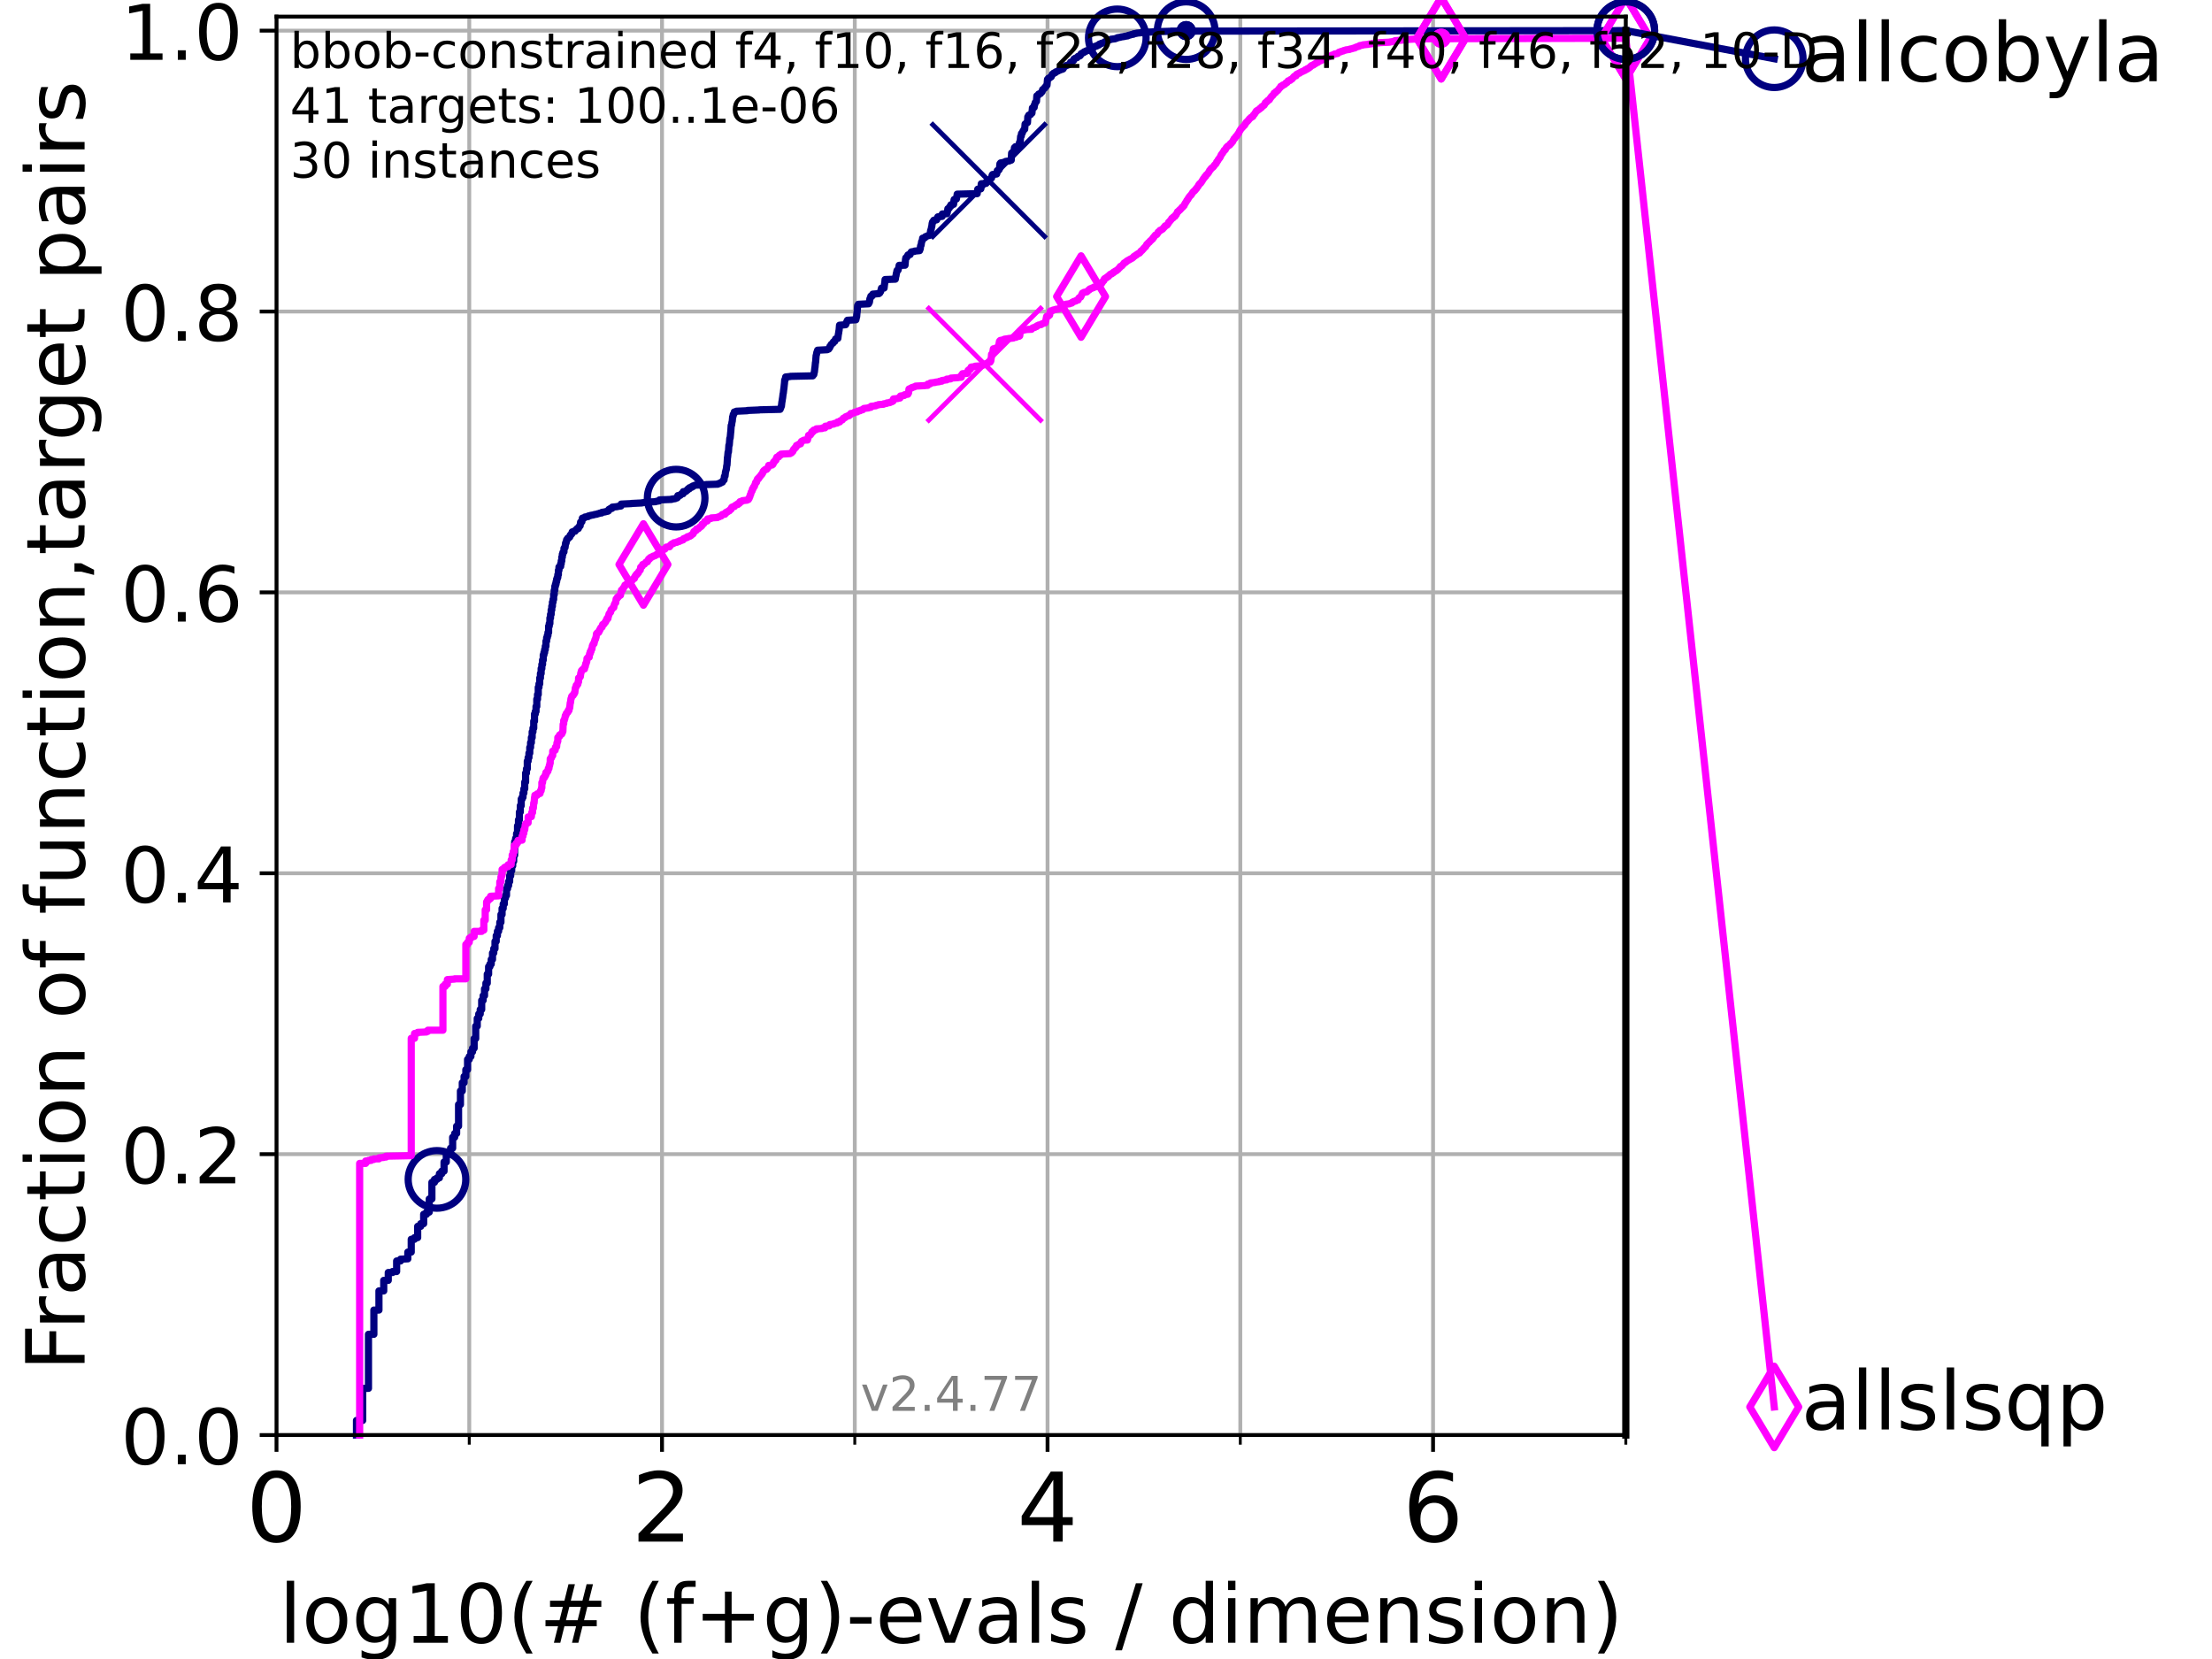 <?xml version="1.0" encoding="utf-8" standalone="no"?>
<!DOCTYPE svg PUBLIC "-//W3C//DTD SVG 1.1//EN"
  "http://www.w3.org/Graphics/SVG/1.1/DTD/svg11.dtd">
<!-- Created with matplotlib (https://matplotlib.org/) -->
<svg height="345.6pt" version="1.1" viewBox="0 0 460.8 345.6" width="460.8pt" xmlns="http://www.w3.org/2000/svg" xmlns:xlink="http://www.w3.org/1999/xlink">
 <defs>
  <style type="text/css">*{stroke-linecap:butt;stroke-linejoin:round;}</style>
 </defs>
 <g id="figure_1">
  <g id="patch_1">
   <path d="M 0 345.6 
L 460.8 345.6 
L 460.8 0 
L 0 0 
z
" style="fill:#ffffff;"/>
  </g>
  <g id="axes_1">
   <g id="patch_2">
    <path d="M 57.6 298.944 
L 338.688 298.944 
L 338.688 3.456 
L 57.6 3.456 
z
" style="fill:#ffffff;"/>
   </g>
   <g id="matplotlib.axis_1">
    <g id="xtick_1">
     <g id="line2d_1">
      <path clip-path="url(#p399541ed7a)" d="M 57.6 298.944 
L 57.6 3.456 
" style="fill:none;stroke:#b0b0b0;stroke-linecap:square;stroke-width:0.8;"/>
     </g>
     <g id="line2d_2">
      <defs>
       <path d="M 0 0 
L 0 3.5 
" id="m0b1a351f8c" style="stroke:#000000;stroke-width:0.8;"/>
      </defs>
      <g>
       <use style="stroke:#000000;stroke-width:0.8;" x="57.6" xlink:href="#m0b1a351f8c" y="298.944"/>
      </g>
     </g>
     <g id="text_1">
      <!-- 0 -->
      <g transform="translate(51.237 321.141)scale(0.2 -0.2)">
       <defs>
        <path d="M 31.781 66.406 
Q 24.172 66.406 20.328 58.906 
Q 16.5 51.422 16.5 36.375 
Q 16.5 21.391 20.328 13.891 
Q 24.172 6.391 31.781 6.391 
Q 39.453 6.391 43.281 13.891 
Q 47.125 21.391 47.125 36.375 
Q 47.125 51.422 43.281 58.906 
Q 39.453 66.406 31.781 66.406 
z
M 31.781 74.219 
Q 44.047 74.219 50.516 64.516 
Q 56.984 54.828 56.984 36.375 
Q 56.984 17.969 50.516 8.266 
Q 44.047 -1.422 31.781 -1.422 
Q 19.531 -1.422 13.062 8.266 
Q 6.594 17.969 6.594 36.375 
Q 6.594 54.828 13.062 64.516 
Q 19.531 74.219 31.781 74.219 
z
" id="DejaVuSans-48"/>
       </defs>
       <use xlink:href="#DejaVuSans-48"/>
      </g>
     </g>
    </g>
    <g id="xtick_2">
     <g id="line2d_3">
      <path clip-path="url(#p399541ed7a)" d="M 137.911 298.944 
L 137.911 3.456 
" style="fill:none;stroke:#b0b0b0;stroke-linecap:square;stroke-width:0.8;"/>
     </g>
     <g id="line2d_4">
      <g>
       <use style="stroke:#000000;stroke-width:0.8;" x="137.911" xlink:href="#m0b1a351f8c" y="298.944"/>
      </g>
     </g>
     <g id="text_2">
      <!-- 2 -->
      <g transform="translate(131.548 321.141)scale(0.2 -0.2)">
       <defs>
        <path d="M 19.188 8.297 
L 53.609 8.297 
L 53.609 0 
L 7.328 0 
L 7.328 8.297 
Q 12.938 14.109 22.625 23.891 
Q 32.328 33.688 34.812 36.531 
Q 39.547 41.844 41.422 45.531 
Q 43.312 49.219 43.312 52.781 
Q 43.312 58.594 39.234 62.25 
Q 35.156 65.922 28.609 65.922 
Q 23.969 65.922 18.812 64.312 
Q 13.672 62.703 7.812 59.422 
L 7.812 69.391 
Q 13.766 71.781 18.938 73 
Q 24.125 74.219 28.422 74.219 
Q 39.75 74.219 46.484 68.547 
Q 53.219 62.891 53.219 53.422 
Q 53.219 48.922 51.531 44.891 
Q 49.859 40.875 45.406 35.406 
Q 44.188 33.984 37.641 27.219 
Q 31.109 20.453 19.188 8.297 
z
" id="DejaVuSans-50"/>
       </defs>
       <use xlink:href="#DejaVuSans-50"/>
      </g>
     </g>
    </g>
    <g id="xtick_3">
     <g id="line2d_5">
      <path clip-path="url(#p399541ed7a)" d="M 218.222 298.944 
L 218.222 3.456 
" style="fill:none;stroke:#b0b0b0;stroke-linecap:square;stroke-width:0.8;"/>
     </g>
     <g id="line2d_6">
      <g>
       <use style="stroke:#000000;stroke-width:0.8;" x="218.222" xlink:href="#m0b1a351f8c" y="298.944"/>
      </g>
     </g>
     <g id="text_3">
      <!-- 4 -->
      <g transform="translate(211.859 321.141)scale(0.2 -0.2)">
       <defs>
        <path d="M 37.797 64.312 
L 12.891 25.391 
L 37.797 25.391 
z
M 35.203 72.906 
L 47.609 72.906 
L 47.609 25.391 
L 58.016 25.391 
L 58.016 17.188 
L 47.609 17.188 
L 47.609 0 
L 37.797 0 
L 37.797 17.188 
L 4.891 17.188 
L 4.891 26.703 
z
" id="DejaVuSans-52"/>
       </defs>
       <use xlink:href="#DejaVuSans-52"/>
      </g>
     </g>
    </g>
    <g id="xtick_4">
     <g id="line2d_7">
      <path clip-path="url(#p399541ed7a)" d="M 298.533 298.944 
L 298.533 3.456 
" style="fill:none;stroke:#b0b0b0;stroke-linecap:square;stroke-width:0.8;"/>
     </g>
     <g id="line2d_8">
      <g>
       <use style="stroke:#000000;stroke-width:0.8;" x="298.533" xlink:href="#m0b1a351f8c" y="298.944"/>
      </g>
     </g>
     <g id="text_4">
      <!-- 6 -->
      <g transform="translate(292.17 321.141)scale(0.2 -0.2)">
       <defs>
        <path d="M 33.016 40.375 
Q 26.375 40.375 22.484 35.828 
Q 18.609 31.297 18.609 23.391 
Q 18.609 15.531 22.484 10.953 
Q 26.375 6.391 33.016 6.391 
Q 39.656 6.391 43.531 10.953 
Q 47.406 15.531 47.406 23.391 
Q 47.406 31.297 43.531 35.828 
Q 39.656 40.375 33.016 40.375 
z
M 52.594 71.297 
L 52.594 62.312 
Q 48.875 64.062 45.094 64.984 
Q 41.312 65.922 37.594 65.922 
Q 27.828 65.922 22.672 59.328 
Q 17.531 52.734 16.797 39.406 
Q 19.672 43.656 24.016 45.922 
Q 28.375 48.188 33.594 48.188 
Q 44.578 48.188 50.953 41.516 
Q 57.328 34.859 57.328 23.391 
Q 57.328 12.156 50.688 5.359 
Q 44.047 -1.422 33.016 -1.422 
Q 20.359 -1.422 13.672 8.266 
Q 6.984 17.969 6.984 36.375 
Q 6.984 53.656 15.188 63.938 
Q 23.391 74.219 37.203 74.219 
Q 40.922 74.219 44.703 73.484 
Q 48.484 72.75 52.594 71.297 
z
" id="DejaVuSans-54"/>
       </defs>
       <use xlink:href="#DejaVuSans-54"/>
      </g>
     </g>
    </g>
    <g id="xtick_5">
     <g id="line2d_9">
      <path clip-path="url(#p399541ed7a)" d="M 97.755 298.944 
L 97.755 3.456 
" style="fill:none;stroke:#b0b0b0;stroke-linecap:square;stroke-width:0.8;"/>
     </g>
     <g id="line2d_10">
      <defs>
       <path d="M 0 0 
L 0 2 
" id="md0fde71823" style="stroke:#000000;stroke-width:0.6;"/>
      </defs>
      <g>
       <use style="stroke:#000000;stroke-width:0.6;" x="97.755" xlink:href="#md0fde71823" y="298.944"/>
      </g>
     </g>
    </g>
    <g id="xtick_6">
     <g id="line2d_11">
      <path clip-path="url(#p399541ed7a)" d="M 178.066 298.944 
L 178.066 3.456 
" style="fill:none;stroke:#b0b0b0;stroke-linecap:square;stroke-width:0.8;"/>
     </g>
     <g id="line2d_12">
      <g>
       <use style="stroke:#000000;stroke-width:0.6;" x="178.066" xlink:href="#md0fde71823" y="298.944"/>
      </g>
     </g>
    </g>
    <g id="xtick_7">
     <g id="line2d_13">
      <path clip-path="url(#p399541ed7a)" d="M 258.377 298.944 
L 258.377 3.456 
" style="fill:none;stroke:#b0b0b0;stroke-linecap:square;stroke-width:0.8;"/>
     </g>
     <g id="line2d_14">
      <g>
       <use style="stroke:#000000;stroke-width:0.6;" x="258.377" xlink:href="#md0fde71823" y="298.944"/>
      </g>
     </g>
    </g>
    <g id="xtick_8">
     <g id="line2d_15">
      <path clip-path="url(#p399541ed7a)" d="M 338.688 298.944 
L 338.688 3.456 
" style="fill:none;stroke:#b0b0b0;stroke-linecap:square;stroke-width:0.8;"/>
     </g>
     <g id="line2d_16">
      <g>
       <use style="stroke:#000000;stroke-width:0.6;" x="338.688" xlink:href="#md0fde71823" y="298.944"/>
      </g>
     </g>
    </g>
    <g id="text_5">
     <!-- log10(# (f+g)-evals / dimension) -->
     <g transform="translate(58.145 342.218)scale(0.17 -0.17)">
      <defs>
       <path d="M 9.422 75.984 
L 18.406 75.984 
L 18.406 0 
L 9.422 0 
z
" id="DejaVuSans-108"/>
       <path d="M 30.609 48.391 
Q 23.391 48.391 19.188 42.75 
Q 14.984 37.109 14.984 27.297 
Q 14.984 17.484 19.156 11.844 
Q 23.344 6.203 30.609 6.203 
Q 37.797 6.203 41.984 11.859 
Q 46.188 17.531 46.188 27.297 
Q 46.188 37.016 41.984 42.703 
Q 37.797 48.391 30.609 48.391 
z
M 30.609 56 
Q 42.328 56 49.016 48.375 
Q 55.719 40.766 55.719 27.297 
Q 55.719 13.875 49.016 6.219 
Q 42.328 -1.422 30.609 -1.422 
Q 18.844 -1.422 12.172 6.219 
Q 5.516 13.875 5.516 27.297 
Q 5.516 40.766 12.172 48.375 
Q 18.844 56 30.609 56 
z
" id="DejaVuSans-111"/>
       <path d="M 45.406 27.984 
Q 45.406 37.75 41.375 43.109 
Q 37.359 48.484 30.078 48.484 
Q 22.859 48.484 18.828 43.109 
Q 14.797 37.75 14.797 27.984 
Q 14.797 18.266 18.828 12.891 
Q 22.859 7.516 30.078 7.516 
Q 37.359 7.516 41.375 12.891 
Q 45.406 18.266 45.406 27.984 
z
M 54.391 6.781 
Q 54.391 -7.172 48.188 -13.984 
Q 42 -20.797 29.203 -20.797 
Q 24.469 -20.797 20.266 -20.094 
Q 16.062 -19.391 12.109 -17.922 
L 12.109 -9.188 
Q 16.062 -11.328 19.922 -12.344 
Q 23.781 -13.375 27.781 -13.375 
Q 36.625 -13.375 41.016 -8.766 
Q 45.406 -4.156 45.406 5.172 
L 45.406 9.625 
Q 42.625 4.781 38.281 2.391 
Q 33.938 0 27.875 0 
Q 17.828 0 11.672 7.656 
Q 5.516 15.328 5.516 27.984 
Q 5.516 40.672 11.672 48.328 
Q 17.828 56 27.875 56 
Q 33.938 56 38.281 53.609 
Q 42.625 51.219 45.406 46.391 
L 45.406 54.688 
L 54.391 54.688 
z
" id="DejaVuSans-103"/>
       <path d="M 12.406 8.297 
L 28.516 8.297 
L 28.516 63.922 
L 10.984 60.406 
L 10.984 69.391 
L 28.422 72.906 
L 38.281 72.906 
L 38.281 8.297 
L 54.391 8.297 
L 54.391 0 
L 12.406 0 
z
" id="DejaVuSans-49"/>
       <path d="M 31 75.875 
Q 24.469 64.656 21.281 53.656 
Q 18.109 42.672 18.109 31.391 
Q 18.109 20.125 21.312 9.062 
Q 24.516 -2 31 -13.188 
L 23.188 -13.188 
Q 15.875 -1.703 12.234 9.375 
Q 8.594 20.453 8.594 31.391 
Q 8.594 42.281 12.203 53.312 
Q 15.828 64.359 23.188 75.875 
z
" id="DejaVuSans-40"/>
       <path d="M 51.125 44 
L 36.922 44 
L 32.812 27.688 
L 47.125 27.688 
z
M 43.797 71.781 
L 38.719 51.516 
L 52.984 51.516 
L 58.109 71.781 
L 65.922 71.781 
L 60.891 51.516 
L 76.125 51.516 
L 76.125 44 
L 58.984 44 
L 54.984 27.688 
L 70.516 27.688 
L 70.516 20.219 
L 53.078 20.219 
L 48 0 
L 40.188 0 
L 45.219 20.219 
L 30.906 20.219 
L 25.875 0 
L 18.016 0 
L 23.094 20.219 
L 7.719 20.219 
L 7.719 27.688 
L 24.906 27.688 
L 29 44 
L 13.281 44 
L 13.281 51.516 
L 30.906 51.516 
L 35.891 71.781 
z
" id="DejaVuSans-35"/>
       <path id="DejaVuSans-32"/>
       <path d="M 37.109 75.984 
L 37.109 68.5 
L 28.516 68.5 
Q 23.688 68.5 21.797 66.547 
Q 19.922 64.594 19.922 59.516 
L 19.922 54.688 
L 34.719 54.688 
L 34.719 47.703 
L 19.922 47.703 
L 19.922 0 
L 10.891 0 
L 10.891 47.703 
L 2.297 47.703 
L 2.297 54.688 
L 10.891 54.688 
L 10.891 58.5 
Q 10.891 67.625 15.141 71.797 
Q 19.391 75.984 28.609 75.984 
z
" id="DejaVuSans-102"/>
       <path d="M 46 62.703 
L 46 35.5 
L 73.188 35.5 
L 73.188 27.203 
L 46 27.203 
L 46 0 
L 37.797 0 
L 37.797 27.203 
L 10.594 27.203 
L 10.594 35.5 
L 37.797 35.5 
L 37.797 62.703 
z
" id="DejaVuSans-43"/>
       <path d="M 8.016 75.875 
L 15.828 75.875 
Q 23.141 64.359 26.781 53.312 
Q 30.422 42.281 30.422 31.391 
Q 30.422 20.453 26.781 9.375 
Q 23.141 -1.703 15.828 -13.188 
L 8.016 -13.188 
Q 14.5 -2 17.703 9.062 
Q 20.906 20.125 20.906 31.391 
Q 20.906 42.672 17.703 53.656 
Q 14.5 64.656 8.016 75.875 
z
" id="DejaVuSans-41"/>
       <path d="M 4.891 31.391 
L 31.203 31.391 
L 31.203 23.391 
L 4.891 23.391 
z
" id="DejaVuSans-45"/>
       <path d="M 56.203 29.594 
L 56.203 25.203 
L 14.891 25.203 
Q 15.484 15.922 20.484 11.062 
Q 25.484 6.203 34.422 6.203 
Q 39.594 6.203 44.453 7.469 
Q 49.312 8.734 54.109 11.281 
L 54.109 2.781 
Q 49.266 0.734 44.188 -0.344 
Q 39.109 -1.422 33.891 -1.422 
Q 20.797 -1.422 13.156 6.188 
Q 5.516 13.812 5.516 26.812 
Q 5.516 40.234 12.766 48.109 
Q 20.016 56 32.328 56 
Q 43.359 56 49.781 48.891 
Q 56.203 41.797 56.203 29.594 
z
M 47.219 32.234 
Q 47.125 39.594 43.094 43.984 
Q 39.062 48.391 32.422 48.391 
Q 24.906 48.391 20.391 44.141 
Q 15.875 39.891 15.188 32.172 
z
" id="DejaVuSans-101"/>
       <path d="M 2.984 54.688 
L 12.5 54.688 
L 29.594 8.797 
L 46.688 54.688 
L 56.203 54.688 
L 35.688 0 
L 23.484 0 
z
" id="DejaVuSans-118"/>
       <path d="M 34.281 27.484 
Q 23.391 27.484 19.188 25 
Q 14.984 22.516 14.984 16.5 
Q 14.984 11.719 18.141 8.906 
Q 21.297 6.109 26.703 6.109 
Q 34.188 6.109 38.703 11.406 
Q 43.219 16.703 43.219 25.484 
L 43.219 27.484 
z
M 52.203 31.203 
L 52.203 0 
L 43.219 0 
L 43.219 8.297 
Q 40.141 3.328 35.547 0.953 
Q 30.953 -1.422 24.312 -1.422 
Q 15.922 -1.422 10.953 3.297 
Q 6 8.016 6 15.922 
Q 6 25.141 12.172 29.828 
Q 18.359 34.516 30.609 34.516 
L 43.219 34.516 
L 43.219 35.406 
Q 43.219 41.609 39.141 45 
Q 35.062 48.391 27.688 48.391 
Q 23 48.391 18.547 47.266 
Q 14.109 46.141 10.016 43.891 
L 10.016 52.203 
Q 14.938 54.109 19.578 55.047 
Q 24.219 56 28.609 56 
Q 40.484 56 46.344 49.844 
Q 52.203 43.703 52.203 31.203 
z
" id="DejaVuSans-97"/>
       <path d="M 44.281 53.078 
L 44.281 44.578 
Q 40.484 46.531 36.375 47.5 
Q 32.281 48.484 27.875 48.484 
Q 21.188 48.484 17.844 46.438 
Q 14.5 44.391 14.5 40.281 
Q 14.5 37.156 16.891 35.375 
Q 19.281 33.594 26.516 31.984 
L 29.594 31.297 
Q 39.156 29.25 43.188 25.516 
Q 47.219 21.781 47.219 15.094 
Q 47.219 7.469 41.188 3.016 
Q 35.156 -1.422 24.609 -1.422 
Q 20.219 -1.422 15.453 -0.562 
Q 10.688 0.297 5.422 2 
L 5.422 11.281 
Q 10.406 8.688 15.234 7.391 
Q 20.062 6.109 24.812 6.109 
Q 31.156 6.109 34.562 8.281 
Q 37.984 10.453 37.984 14.406 
Q 37.984 18.062 35.516 20.016 
Q 33.062 21.969 24.703 23.781 
L 21.578 24.516 
Q 13.234 26.266 9.516 29.906 
Q 5.812 33.547 5.812 39.891 
Q 5.812 47.609 11.281 51.797 
Q 16.75 56 26.812 56 
Q 31.781 56 36.172 55.266 
Q 40.578 54.547 44.281 53.078 
z
" id="DejaVuSans-115"/>
       <path d="M 25.391 72.906 
L 33.688 72.906 
L 8.297 -9.281 
L 0 -9.281 
z
" id="DejaVuSans-47"/>
       <path d="M 45.406 46.391 
L 45.406 75.984 
L 54.391 75.984 
L 54.391 0 
L 45.406 0 
L 45.406 8.203 
Q 42.578 3.328 38.25 0.953 
Q 33.938 -1.422 27.875 -1.422 
Q 17.969 -1.422 11.734 6.484 
Q 5.516 14.406 5.516 27.297 
Q 5.516 40.188 11.734 48.094 
Q 17.969 56 27.875 56 
Q 33.938 56 38.25 53.625 
Q 42.578 51.266 45.406 46.391 
z
M 14.797 27.297 
Q 14.797 17.391 18.875 11.75 
Q 22.953 6.109 30.078 6.109 
Q 37.203 6.109 41.297 11.75 
Q 45.406 17.391 45.406 27.297 
Q 45.406 37.203 41.297 42.844 
Q 37.203 48.484 30.078 48.484 
Q 22.953 48.484 18.875 42.844 
Q 14.797 37.203 14.797 27.297 
z
" id="DejaVuSans-100"/>
       <path d="M 9.422 54.688 
L 18.406 54.688 
L 18.406 0 
L 9.422 0 
z
M 9.422 75.984 
L 18.406 75.984 
L 18.406 64.594 
L 9.422 64.594 
z
" id="DejaVuSans-105"/>
       <path d="M 52 44.188 
Q 55.375 50.25 60.062 53.125 
Q 64.75 56 71.094 56 
Q 79.641 56 84.281 50.016 
Q 88.922 44.047 88.922 33.016 
L 88.922 0 
L 79.891 0 
L 79.891 32.719 
Q 79.891 40.578 77.094 44.375 
Q 74.312 48.188 68.609 48.188 
Q 61.625 48.188 57.562 43.547 
Q 53.516 38.922 53.516 30.906 
L 53.516 0 
L 44.484 0 
L 44.484 32.719 
Q 44.484 40.625 41.703 44.406 
Q 38.922 48.188 33.109 48.188 
Q 26.219 48.188 22.156 43.531 
Q 18.109 38.875 18.109 30.906 
L 18.109 0 
L 9.078 0 
L 9.078 54.688 
L 18.109 54.688 
L 18.109 46.188 
Q 21.188 51.219 25.484 53.609 
Q 29.781 56 35.688 56 
Q 41.656 56 45.828 52.969 
Q 50 49.953 52 44.188 
z
" id="DejaVuSans-109"/>
       <path d="M 54.891 33.016 
L 54.891 0 
L 45.906 0 
L 45.906 32.719 
Q 45.906 40.484 42.875 44.328 
Q 39.844 48.188 33.797 48.188 
Q 26.516 48.188 22.312 43.547 
Q 18.109 38.922 18.109 30.906 
L 18.109 0 
L 9.078 0 
L 9.078 54.688 
L 18.109 54.688 
L 18.109 46.188 
Q 21.344 51.125 25.703 53.562 
Q 30.078 56 35.797 56 
Q 45.219 56 50.047 50.172 
Q 54.891 44.344 54.891 33.016 
z
" id="DejaVuSans-110"/>
      </defs>
      <use xlink:href="#DejaVuSans-108"/>
      <use x="27.783" xlink:href="#DejaVuSans-111"/>
      <use x="88.965" xlink:href="#DejaVuSans-103"/>
      <use x="152.441" xlink:href="#DejaVuSans-49"/>
      <use x="216.064" xlink:href="#DejaVuSans-48"/>
      <use x="279.688" xlink:href="#DejaVuSans-40"/>
      <use x="318.701" xlink:href="#DejaVuSans-35"/>
      <use x="402.49" xlink:href="#DejaVuSans-32"/>
      <use x="434.277" xlink:href="#DejaVuSans-40"/>
      <use x="473.291" xlink:href="#DejaVuSans-102"/>
      <use x="508.496" xlink:href="#DejaVuSans-43"/>
      <use x="592.285" xlink:href="#DejaVuSans-103"/>
      <use x="655.762" xlink:href="#DejaVuSans-41"/>
      <use x="694.775" xlink:href="#DejaVuSans-45"/>
      <use x="730.859" xlink:href="#DejaVuSans-101"/>
      <use x="792.383" xlink:href="#DejaVuSans-118"/>
      <use x="851.562" xlink:href="#DejaVuSans-97"/>
      <use x="912.842" xlink:href="#DejaVuSans-108"/>
      <use x="940.625" xlink:href="#DejaVuSans-115"/>
      <use x="992.725" xlink:href="#DejaVuSans-32"/>
      <use x="1024.512" xlink:href="#DejaVuSans-47"/>
      <use x="1058.203" xlink:href="#DejaVuSans-32"/>
      <use x="1089.99" xlink:href="#DejaVuSans-100"/>
      <use x="1153.467" xlink:href="#DejaVuSans-105"/>
      <use x="1181.25" xlink:href="#DejaVuSans-109"/>
      <use x="1278.662" xlink:href="#DejaVuSans-101"/>
      <use x="1340.186" xlink:href="#DejaVuSans-110"/>
      <use x="1403.564" xlink:href="#DejaVuSans-115"/>
      <use x="1455.664" xlink:href="#DejaVuSans-105"/>
      <use x="1483.447" xlink:href="#DejaVuSans-111"/>
      <use x="1544.629" xlink:href="#DejaVuSans-110"/>
      <use x="1608.008" xlink:href="#DejaVuSans-41"/>
     </g>
    </g>
   </g>
   <g id="matplotlib.axis_2">
    <g id="ytick_1">
     <g id="line2d_17">
      <path clip-path="url(#p399541ed7a)" d="M 57.6 298.944 
L 338.688 298.944 
" style="fill:none;stroke:#b0b0b0;stroke-linecap:square;stroke-width:0.8;"/>
     </g>
     <g id="line2d_18">
      <defs>
       <path d="M 0 0 
L -3.5 0 
" id="m604024fee9" style="stroke:#000000;stroke-width:0.8;"/>
      </defs>
      <g>
       <use style="stroke:#000000;stroke-width:0.8;" x="57.6" xlink:href="#m604024fee9" y="298.944"/>
      </g>
     </g>
     <g id="text_6">
      <!-- 0.0 -->
      <g transform="translate(25.155 305.023)scale(0.16 -0.16)">
       <defs>
        <path d="M 10.688 12.406 
L 21 12.406 
L 21 0 
L 10.688 0 
z
" id="DejaVuSans-46"/>
       </defs>
       <use xlink:href="#DejaVuSans-48"/>
       <use x="63.623" xlink:href="#DejaVuSans-46"/>
       <use x="95.41" xlink:href="#DejaVuSans-48"/>
      </g>
     </g>
    </g>
    <g id="ytick_2">
     <g id="line2d_19">
      <path clip-path="url(#p399541ed7a)" d="M 57.6 240.432 
L 338.688 240.432 
" style="fill:none;stroke:#b0b0b0;stroke-linecap:square;stroke-width:0.8;"/>
     </g>
     <g id="line2d_20">
      <g>
       <use style="stroke:#000000;stroke-width:0.8;" x="57.6" xlink:href="#m604024fee9" y="240.432"/>
      </g>
     </g>
     <g id="text_7">
      <!-- 0.2 -->
      <g transform="translate(25.155 246.51)scale(0.16 -0.16)">
       <use xlink:href="#DejaVuSans-48"/>
       <use x="63.623" xlink:href="#DejaVuSans-46"/>
       <use x="95.41" xlink:href="#DejaVuSans-50"/>
      </g>
     </g>
    </g>
    <g id="ytick_3">
     <g id="line2d_21">
      <path clip-path="url(#p399541ed7a)" d="M 57.6 181.919 
L 338.688 181.919 
" style="fill:none;stroke:#b0b0b0;stroke-linecap:square;stroke-width:0.8;"/>
     </g>
     <g id="line2d_22">
      <g>
       <use style="stroke:#000000;stroke-width:0.8;" x="57.6" xlink:href="#m604024fee9" y="181.919"/>
      </g>
     </g>
     <g id="text_8">
      <!-- 0.4 -->
      <g transform="translate(25.155 187.998)scale(0.16 -0.16)">
       <use xlink:href="#DejaVuSans-48"/>
       <use x="63.623" xlink:href="#DejaVuSans-46"/>
       <use x="95.41" xlink:href="#DejaVuSans-52"/>
      </g>
     </g>
    </g>
    <g id="ytick_4">
     <g id="line2d_23">
      <path clip-path="url(#p399541ed7a)" d="M 57.6 123.407 
L 338.688 123.407 
" style="fill:none;stroke:#b0b0b0;stroke-linecap:square;stroke-width:0.8;"/>
     </g>
     <g id="line2d_24">
      <g>
       <use style="stroke:#000000;stroke-width:0.8;" x="57.6" xlink:href="#m604024fee9" y="123.407"/>
      </g>
     </g>
     <g id="text_9">
      <!-- 0.6 -->
      <g transform="translate(25.155 129.485)scale(0.16 -0.16)">
       <use xlink:href="#DejaVuSans-48"/>
       <use x="63.623" xlink:href="#DejaVuSans-46"/>
       <use x="95.41" xlink:href="#DejaVuSans-54"/>
      </g>
     </g>
    </g>
    <g id="ytick_5">
     <g id="line2d_25">
      <path clip-path="url(#p399541ed7a)" d="M 57.6 64.894 
L 338.688 64.894 
" style="fill:none;stroke:#b0b0b0;stroke-linecap:square;stroke-width:0.8;"/>
     </g>
     <g id="line2d_26">
      <g>
       <use style="stroke:#000000;stroke-width:0.8;" x="57.6" xlink:href="#m604024fee9" y="64.894"/>
      </g>
     </g>
     <g id="text_10">
      <!-- 0.8 -->
      <g transform="translate(25.155 70.973)scale(0.16 -0.16)">
       <defs>
        <path d="M 31.781 34.625 
Q 24.75 34.625 20.719 30.859 
Q 16.703 27.094 16.703 20.516 
Q 16.703 13.922 20.719 10.156 
Q 24.75 6.391 31.781 6.391 
Q 38.812 6.391 42.859 10.172 
Q 46.922 13.969 46.922 20.516 
Q 46.922 27.094 42.891 30.859 
Q 38.875 34.625 31.781 34.625 
z
M 21.922 38.812 
Q 15.578 40.375 12.031 44.719 
Q 8.5 49.078 8.5 55.328 
Q 8.5 64.062 14.719 69.141 
Q 20.953 74.219 31.781 74.219 
Q 42.672 74.219 48.875 69.141 
Q 55.078 64.062 55.078 55.328 
Q 55.078 49.078 51.531 44.719 
Q 48 40.375 41.703 38.812 
Q 48.828 37.156 52.797 32.312 
Q 56.781 27.484 56.781 20.516 
Q 56.781 9.906 50.312 4.234 
Q 43.844 -1.422 31.781 -1.422 
Q 19.734 -1.422 13.25 4.234 
Q 6.781 9.906 6.781 20.516 
Q 6.781 27.484 10.781 32.312 
Q 14.797 37.156 21.922 38.812 
z
M 18.312 54.391 
Q 18.312 48.734 21.844 45.562 
Q 25.391 42.391 31.781 42.391 
Q 38.141 42.391 41.719 45.562 
Q 45.312 48.734 45.312 54.391 
Q 45.312 60.062 41.719 63.234 
Q 38.141 66.406 31.781 66.406 
Q 25.391 66.406 21.844 63.234 
Q 18.312 60.062 18.312 54.391 
z
" id="DejaVuSans-56"/>
       </defs>
       <use xlink:href="#DejaVuSans-48"/>
       <use x="63.623" xlink:href="#DejaVuSans-46"/>
       <use x="95.41" xlink:href="#DejaVuSans-56"/>
      </g>
     </g>
    </g>
    <g id="ytick_6">
     <g id="line2d_27">
      <path clip-path="url(#p399541ed7a)" d="M 57.6 6.382 
L 338.688 6.382 
" style="fill:none;stroke:#b0b0b0;stroke-linecap:square;stroke-width:0.8;"/>
     </g>
     <g id="line2d_28">
      <g>
       <use style="stroke:#000000;stroke-width:0.8;" x="57.6" xlink:href="#m604024fee9" y="6.382"/>
      </g>
     </g>
     <g id="text_11">
      <!-- 1.0 -->
      <g transform="translate(25.155 12.46)scale(0.16 -0.16)">
       <use xlink:href="#DejaVuSans-49"/>
       <use x="63.623" xlink:href="#DejaVuSans-46"/>
       <use x="95.41" xlink:href="#DejaVuSans-48"/>
      </g>
     </g>
    </g>
    <g id="text_12">
     <!-- Fraction of function,target pairs -->
     <g transform="translate(17.62 285.585)rotate(-90)scale(0.17 -0.17)">
      <defs>
       <path d="M 9.812 72.906 
L 51.703 72.906 
L 51.703 64.594 
L 19.672 64.594 
L 19.672 43.109 
L 48.578 43.109 
L 48.578 34.812 
L 19.672 34.812 
L 19.672 0 
L 9.812 0 
z
" id="DejaVuSans-70"/>
       <path d="M 41.109 46.297 
Q 39.594 47.172 37.812 47.578 
Q 36.031 48 33.891 48 
Q 26.266 48 22.188 43.047 
Q 18.109 38.094 18.109 28.812 
L 18.109 0 
L 9.078 0 
L 9.078 54.688 
L 18.109 54.688 
L 18.109 46.188 
Q 20.953 51.172 25.484 53.578 
Q 30.031 56 36.531 56 
Q 37.453 56 38.578 55.875 
Q 39.703 55.766 41.062 55.516 
z
" id="DejaVuSans-114"/>
       <path d="M 48.781 52.594 
L 48.781 44.188 
Q 44.969 46.297 41.141 47.344 
Q 37.312 48.391 33.406 48.391 
Q 24.656 48.391 19.812 42.844 
Q 14.984 37.312 14.984 27.297 
Q 14.984 17.281 19.812 11.734 
Q 24.656 6.203 33.406 6.203 
Q 37.312 6.203 41.141 7.25 
Q 44.969 8.297 48.781 10.406 
L 48.781 2.094 
Q 45.016 0.344 40.984 -0.531 
Q 36.969 -1.422 32.422 -1.422 
Q 20.062 -1.422 12.781 6.344 
Q 5.516 14.109 5.516 27.297 
Q 5.516 40.672 12.859 48.328 
Q 20.219 56 33.016 56 
Q 37.156 56 41.109 55.141 
Q 45.062 54.297 48.781 52.594 
z
" id="DejaVuSans-99"/>
       <path d="M 18.312 70.219 
L 18.312 54.688 
L 36.812 54.688 
L 36.812 47.703 
L 18.312 47.703 
L 18.312 18.016 
Q 18.312 11.328 20.141 9.422 
Q 21.969 7.516 27.594 7.516 
L 36.812 7.516 
L 36.812 0 
L 27.594 0 
Q 17.188 0 13.234 3.875 
Q 9.281 7.766 9.281 18.016 
L 9.281 47.703 
L 2.688 47.703 
L 2.688 54.688 
L 9.281 54.688 
L 9.281 70.219 
z
" id="DejaVuSans-116"/>
       <path d="M 8.5 21.578 
L 8.5 54.688 
L 17.484 54.688 
L 17.484 21.922 
Q 17.484 14.156 20.5 10.266 
Q 23.531 6.391 29.594 6.391 
Q 36.859 6.391 41.078 11.031 
Q 45.312 15.672 45.312 23.688 
L 45.312 54.688 
L 54.297 54.688 
L 54.297 0 
L 45.312 0 
L 45.312 8.406 
Q 42.047 3.422 37.719 1 
Q 33.406 -1.422 27.688 -1.422 
Q 18.266 -1.422 13.375 4.438 
Q 8.5 10.297 8.5 21.578 
z
M 31.109 56 
z
" id="DejaVuSans-117"/>
       <path d="M 11.719 12.406 
L 22.016 12.406 
L 22.016 4 
L 14.016 -11.625 
L 7.719 -11.625 
L 11.719 4 
z
" id="DejaVuSans-44"/>
       <path d="M 18.109 8.203 
L 18.109 -20.797 
L 9.078 -20.797 
L 9.078 54.688 
L 18.109 54.688 
L 18.109 46.391 
Q 20.953 51.266 25.266 53.625 
Q 29.594 56 35.594 56 
Q 45.562 56 51.781 48.094 
Q 58.016 40.188 58.016 27.297 
Q 58.016 14.406 51.781 6.484 
Q 45.562 -1.422 35.594 -1.422 
Q 29.594 -1.422 25.266 0.953 
Q 20.953 3.328 18.109 8.203 
z
M 48.688 27.297 
Q 48.688 37.203 44.609 42.844 
Q 40.531 48.484 33.406 48.484 
Q 26.266 48.484 22.188 42.844 
Q 18.109 37.203 18.109 27.297 
Q 18.109 17.391 22.188 11.75 
Q 26.266 6.109 33.406 6.109 
Q 40.531 6.109 44.609 11.75 
Q 48.688 17.391 48.688 27.297 
z
" id="DejaVuSans-112"/>
      </defs>
      <use xlink:href="#DejaVuSans-70"/>
      <use x="50.27" xlink:href="#DejaVuSans-114"/>
      <use x="91.383" xlink:href="#DejaVuSans-97"/>
      <use x="152.662" xlink:href="#DejaVuSans-99"/>
      <use x="207.643" xlink:href="#DejaVuSans-116"/>
      <use x="246.852" xlink:href="#DejaVuSans-105"/>
      <use x="274.635" xlink:href="#DejaVuSans-111"/>
      <use x="335.816" xlink:href="#DejaVuSans-110"/>
      <use x="399.195" xlink:href="#DejaVuSans-32"/>
      <use x="430.982" xlink:href="#DejaVuSans-111"/>
      <use x="492.164" xlink:href="#DejaVuSans-102"/>
      <use x="527.369" xlink:href="#DejaVuSans-32"/>
      <use x="559.156" xlink:href="#DejaVuSans-102"/>
      <use x="594.361" xlink:href="#DejaVuSans-117"/>
      <use x="657.74" xlink:href="#DejaVuSans-110"/>
      <use x="721.119" xlink:href="#DejaVuSans-99"/>
      <use x="776.1" xlink:href="#DejaVuSans-116"/>
      <use x="815.309" xlink:href="#DejaVuSans-105"/>
      <use x="843.092" xlink:href="#DejaVuSans-111"/>
      <use x="904.273" xlink:href="#DejaVuSans-110"/>
      <use x="967.652" xlink:href="#DejaVuSans-44"/>
      <use x="999.439" xlink:href="#DejaVuSans-116"/>
      <use x="1038.648" xlink:href="#DejaVuSans-97"/>
      <use x="1099.928" xlink:href="#DejaVuSans-114"/>
      <use x="1139.291" xlink:href="#DejaVuSans-103"/>
      <use x="1202.768" xlink:href="#DejaVuSans-101"/>
      <use x="1264.291" xlink:href="#DejaVuSans-116"/>
      <use x="1303.5" xlink:href="#DejaVuSans-32"/>
      <use x="1335.287" xlink:href="#DejaVuSans-112"/>
      <use x="1398.764" xlink:href="#DejaVuSans-97"/>
      <use x="1460.043" xlink:href="#DejaVuSans-105"/>
      <use x="1487.826" xlink:href="#DejaVuSans-114"/>
      <use x="1528.939" xlink:href="#DejaVuSans-115"/>
     </g>
    </g>
   </g>
   <g id="line2d_29">
    <defs>
     <path d="M 0 1.5 
C 0.398 1.5 0.779 1.342 1.061 1.061 
C 1.342 0.779 1.5 0.398 1.5 0 
C 1.5 -0.398 1.342 -0.779 1.061 -1.061 
C 0.779 -1.342 0.398 -1.5 0 -1.5 
C -0.398 -1.5 -0.779 -1.342 -1.061 -1.061 
C -1.342 -0.779 -1.5 -0.398 -1.5 0 
C -1.5 0.398 -1.342 0.779 -1.061 1.061 
C -0.779 1.342 -0.398 1.5 0 1.5 
z
" id="mf6581da99d" style="stroke:#000080;"/>
    </defs>
    <g>
     <use style="fill:#000080;stroke:#000080;" x="247.103" xlink:href="#mf6581da99d" y="6.382"/>
     <use style="fill:#000080;stroke:#000080;" x="247.103" xlink:href="#mf6581da99d" y="6.382"/>
    </g>
   </g>
   <g id="line2d_30">
    <path d="M 74.263 298.944 
L 74.263 295.905 
L 75.556 295.905 
L 75.556 289.218 
L 76.759 289.218 
L 76.759 277.96 
L 77.885 277.96 
L 77.885 272.912 
L 78.942 272.912 
L 78.942 268.921 
L 79.939 268.921 
L 79.939 266.728 
L 80.881 266.728 
L 80.881 265.089 
L 81.776 265.089 
L 81.776 264.878 
L 82.627 264.878 
L 82.627 262.684 
L 83.438 262.684 
L 83.438 262.314 
L 84.956 262.235 
L 84.956 260.834 
L 85.667 260.834 
L 85.667 258.165 
L 86.351 258.165 
L 86.351 257.821 
L 87.01 257.821 
L 87.01 255.469 
L 87.644 255.469 
L 87.644 254.914 
L 88.256 254.914 
L 88.256 252.959 
L 88.847 252.959 
L 88.847 252.509 
L 89.419 252.509 
L 89.419 249.761 
L 89.973 249.761 
L 89.973 246.299 
L 90.509 246.299 
L 90.509 245.691 
L 91.03 245.691 
L 91.03 245.374 
L 91.535 245.374 
L 91.535 244.501 
L 92.027 244.501 
L 92.027 243.973 
L 92.504 243.973 
L 92.504 242.07 
L 92.969 242.07 
L 92.969 240.537 
L 93.422 240.537 
L 93.422 240.088 
L 93.864 240.088 
L 93.864 239.189 
L 94.295 239.189 
L 94.295 236.917 
L 94.715 236.917 
L 94.715 236.124 
L 95.125 236.124 
L 95.125 234.591 
L 95.526 234.591 
L 95.526 230.098 
L 95.918 230.098 
L 95.918 227.27 
L 96.301 227.27 
L 96.301 225.552 
L 96.676 225.552 
L 96.676 224.257 
L 97.044 224.257 
L 97.044 222.83 
L 97.403 222.83 
L 97.403 220.69 
L 97.755 220.69 
L 97.755 220.082 
L 98.101 220.082 
L 98.101 219.104 
L 98.439 219.104 
L 98.439 218.364 
L 98.772 218.364 
L 98.772 216.355 
L 99.098 216.355 
L 99.098 213.765 
L 99.418 213.765 
L 99.418 212.153 
L 99.732 212.153 
L 99.732 211.228 
L 100.04 211.228 
L 100.04 210.303 
L 100.344 210.303 
L 100.344 208.4 
L 100.642 208.4 
L 100.642 207.422 
L 100.935 207.422 
L 100.935 205.995 
L 101.223 205.995 
L 101.223 204.806 
L 101.507 204.806 
L 101.507 202.93 
L 101.786 202.93 
L 101.786 201.37 
L 102.06 201.37 
L 102.06 200.842 
L 102.331 200.842 
L 102.331 199.864 
L 102.597 199.864 
L 102.597 198.516 
L 102.859 198.516 
L 102.859 197.618 
L 103.118 197.618 
L 103.118 196.111 
L 103.372 196.111 
L 103.372 194.922 
L 103.623 194.922 
L 103.623 193.997 
L 103.871 193.997 
L 103.871 193.257 
L 104.115 193.257 
L 104.115 192.12 
L 104.355 192.12 
L 104.355 190.508 
L 104.592 190.508 
L 104.592 189.24 
L 104.826 189.24 
L 104.826 188.315 
L 105.057 188.315 
L 105.057 187.099 
L 105.285 187.099 
L 105.285 186.544 
L 105.51 186.544 
L 105.51 185.143 
L 105.733 185.143 
L 105.733 184.483 
L 105.952 184.483 
L 105.952 183.637 
L 106.169 183.637 
L 106.169 182.448 
L 106.383 182.448 
L 106.383 181.39 
L 106.594 181.39 
L 106.594 180.386 
L 106.803 180.386 
L 106.803 179.435 
L 107.009 179.435 
L 107.009 178.166 
L 107.213 178.166 
L 107.213 175.338 
L 107.415 175.338 
L 107.415 174.651 
L 107.614 174.651 
L 107.614 173.647 
L 107.811 173.647 
L 107.811 172.035 
L 108.006 172.035 
L 108.006 170.793 
L 108.199 170.793 
L 108.199 169.154 
L 108.389 169.154 
L 108.389 167.833 
L 108.578 167.833 
L 108.578 166.458 
L 108.764 166.458 
L 108.764 166.088 
L 108.949 166.088 
L 108.949 165.216 
L 109.132 165.216 
L 109.132 164.318 
L 109.312 164.318 
L 109.312 162.917 
L 109.491 162.917 
L 109.491 161.041 
L 109.668 161.041 
L 109.668 160.168 
L 109.843 160.168 
L 109.843 158.556 
L 110.017 158.556 
L 110.017 157.816 
L 110.189 157.816 
L 110.189 156.891 
L 110.359 156.891 
L 110.359 155.702 
L 110.527 155.702 
L 110.527 154.698 
L 110.694 154.698 
L 110.694 153.641 
L 110.86 153.641 
L 110.86 152.451 
L 111.023 152.451 
L 111.023 151.685 
L 111.186 151.685 
L 111.186 150.231 
L 111.346 150.231 
L 111.346 148.751 
L 111.506 148.751 
L 111.506 148.223 
L 111.663 148.223 
L 111.663 147.166 
L 111.82 147.166 
L 111.82 145.659 
L 111.975 145.659 
L 111.975 144.681 
L 112.128 144.681 
L 112.128 143.175 
L 112.281 143.175 
L 112.281 142.461 
L 112.432 142.461 
L 112.432 141.246 
L 112.581 141.246 
L 112.581 140.294 
L 112.73 140.294 
L 112.73 139.264 
L 112.877 139.264 
L 112.877 138.418 
L 113.023 138.418 
L 113.023 137.493 
L 113.168 137.493 
L 113.168 136.436 
L 113.311 136.436 
L 113.311 135.934 
L 113.454 135.934 
L 113.454 135.326 
L 113.595 135.326 
L 113.595 134.612 
L 113.735 134.612 
L 113.735 133.555 
L 113.874 133.555 
L 113.874 132.842 
L 114.012 132.842 
L 114.012 132.392 
L 114.148 132.392 
L 114.148 131.758 
L 114.284 131.758 
L 114.284 130.437 
L 114.419 130.437 
L 114.419 129.882 
L 114.552 129.882 
L 114.552 128.745 
L 114.685 128.745 
L 114.685 127.979 
L 114.817 127.979 
L 114.817 127.054 
L 114.947 127.054 
L 114.947 126.287 
L 115.077 126.287 
L 115.077 125.442 
L 115.206 125.442 
L 115.206 124.86 
L 115.333 124.86 
L 115.333 123.882 
L 115.46 123.882 
L 115.46 122.931 
L 115.586 122.931 
L 115.586 122.112 
L 115.711 122.112 
L 115.711 121.689 
L 115.835 121.689 
L 115.835 121.187 
L 115.959 121.187 
L 115.959 120.632 
L 116.081 120.632 
L 116.081 120.288 
L 116.203 120.288 
L 116.203 119.707 
L 116.323 119.707 
L 116.323 118.808 
L 116.443 118.808 
L 116.443 118.121 
L 116.68 118.094 
L 116.68 117.989 
L 116.798 117.989 
L 116.798 117.434 
L 116.914 117.434 
L 116.914 116.852 
L 117.03 116.852 
L 117.03 116.059 
L 117.145 116.059 
L 117.145 115.452 
L 117.26 115.452 
L 117.26 115.082 
L 117.373 115.082 
L 117.373 114.949 
L 117.486 114.949 
L 117.486 114.236 
L 117.598 114.236 
L 117.598 114.051 
L 117.71 114.051 
L 117.821 113.099 
L 117.931 113.099 
L 118.04 112.439 
L 118.149 112.439 
L 118.257 112.122 
L 118.471 112.069 
L 118.577 111.884 
L 118.682 111.884 
L 118.787 111.487 
L 118.891 111.487 
L 118.994 111.25 
L 119.097 111.25 
L 119.199 110.8 
L 119.603 110.695 
L 119.603 110.668 
L 119.801 110.668 
L 119.899 110.43 
L 120.094 110.325 
L 120.191 110.14 
L 120.477 110.113 
L 120.572 109.77 
L 120.666 109.77 
L 120.759 109.532 
L 120.852 109.532 
L 120.945 108.765 
L 121.219 108.686 
L 121.31 107.946 
L 121.756 107.867 
L 121.844 107.708 
L 122.531 107.602 
L 122.531 107.497 
L 123.03 107.391 
L 123.03 107.365 
L 123.673 107.259 
L 123.751 107.206 
L 124.369 107.1 
L 124.444 107.047 
L 124.892 106.942 
L 124.965 106.889 
L 125.328 106.862 
L 125.399 106.73 
L 126.1 106.625 
L 126.1 106.598 
L 126.64 106.492 
L 126.707 106.413 
L 126.773 106.413 
L 126.839 106.122 
L 127.035 106.017 
L 127.1 105.964 
L 127.485 105.911 
L 127.548 105.647 
L 128.591 105.541 
L 128.591 105.515 
L 129.348 105.409 
L 129.405 105.012 
L 131.541 104.907 
L 131.541 104.88 
L 133.712 104.775 
L 133.712 104.748 
L 134.407 104.669 
L 134.407 104.616 
L 136.57 104.51 
L 136.645 104.457 
L 137.308 104.352 
L 137.38 104.14 
L 139.903 104.035 
L 139.903 103.982 
L 140.649 103.876 
L 140.694 103.823 
L 141.061 103.717 
L 141.148 103.612 
L 141.192 103.559 
L 141.206 103.242 
L 141.704 103.189 
L 141.788 103.057 
L 141.844 103.057 
L 141.927 102.898 
L 142.311 102.845 
L 142.338 102.422 
L 142.923 102.343 
L 143.028 102.185 
L 143.132 102.158 
L 143.132 102.052 
L 143.26 102.052 
L 143.337 101.841 
L 143.616 101.815 
L 143.629 101.603 
L 144.112 101.497 
L 144.112 101.365 
L 144.355 101.365 
L 144.355 101.233 
L 144.76 101.127 
L 144.76 101.075 
L 147.082 100.969 
L 147.082 100.942 
L 149.548 100.863 
L 149.548 100.784 
L 149.955 100.705 
L 149.955 100.625 
L 150.215 100.572 
L 150.215 100.493 
L 150.489 100.44 
L 150.54 100.229 
L 150.624 100.202 
L 150.725 99.965 
L 150.841 99.965 
L 150.908 99.251 
L 151.04 99.172 
L 151.138 98.273 
L 151.171 98.247 
L 151.268 97.824 
L 151.301 97.824 
L 151.397 96.952 
L 151.446 96.872 
L 151.542 95.287 
L 151.574 95.234 
L 151.669 94.203 
L 151.748 94.15 
L 151.842 92.75 
L 151.921 92.697 
L 152.03 91.322 
L 152.107 91.243 
L 152.215 90.028 
L 152.23 90.028 
L 152.322 88.627 
L 152.398 88.574 
L 152.489 87.913 
L 152.534 87.834 
L 152.625 86.83 
L 152.685 86.803 
L 152.744 86.354 
L 152.863 86.301 
L 152.966 85.825 
L 153.388 85.72 
L 153.402 85.667 
L 155.685 85.561 
L 155.698 85.508 
L 158.168 85.403 
L 158.168 85.376 
L 162.513 85.27 
L 162.623 85.006 
L 162.666 84.9 
L 162.758 84.61 
L 162.783 84.61 
L 162.884 83.711 
L 162.909 83.658 
L 163.016 82.918 
L 163.025 82.918 
L 163.132 82.02 
L 163.173 81.94 
L 163.279 80.989 
L 163.295 80.989 
L 163.401 79.958 
L 163.409 79.958 
L 163.465 79.165 
L 163.562 79.139 
L 163.666 78.531 
L 164.664 78.425 
L 164.664 78.399 
L 169.314 78.293 
L 169.4 78.135 
L 169.526 78.029 
L 169.634 77.5 
L 169.651 77.5 
L 169.752 76.602 
L 169.78 76.496 
L 169.87 75.518 
L 169.903 75.492 
L 170.014 74.038 
L 170.07 73.933 
L 170.169 73.378 
L 170.256 73.298 
L 170.321 72.955 
L 172.328 72.849 
L 172.328 72.823 
L 172.638 72.717 
L 172.723 72.505 
L 172.832 72.453 
L 172.883 72.162 
L 173.028 72.056 
L 173.135 71.765 
L 173.267 71.66 
L 173.349 71.58 
L 173.535 71.475 
L 173.603 71.237 
L 173.885 71.131 
L 173.986 70.788 
L 174.074 70.708 
L 174.074 70.603 
L 174.537 70.497 
L 174.648 69.598 
L 174.678 69.545 
L 174.779 68.832 
L 174.796 68.832 
L 174.888 67.748 
L 176.157 67.643 
L 176.254 67.431 
L 176.3 67.326 
L 176.397 67.008 
L 176.458 66.903 
L 176.538 66.718 
L 178.297 66.612 
L 178.403 66.11 
L 178.454 66.004 
L 178.539 64.973 
L 178.567 64.973 
L 178.661 63.652 
L 178.705 63.652 
L 178.809 63.388 
L 180.947 63.282 
L 181.029 63.071 
L 181.109 62.965 
L 181.22 62.198 
L 181.289 62.093 
L 181.391 61.934 
L 181.411 61.934 
L 181.411 61.696 
L 181.726 61.617 
L 181.808 61.273 
L 183.093 61.168 
L 183.093 61.141 
L 183.27 61.036 
L 183.358 60.851 
L 183.448 60.745 
L 183.55 60.322 
L 183.591 60.243 
L 183.621 60.031 
L 184.174 60.005 
L 184.284 59.027 
L 184.306 59.027 
L 184.377 58.234 
L 186.512 58.155 
L 186.604 57.547 
L 186.642 57.494 
L 186.742 56.886 
L 186.787 56.781 
L 186.863 56.358 
L 187.079 56.278 
L 187.189 55.829 
L 187.237 55.75 
L 187.311 55.274 
L 188.535 55.248 
L 188.642 53.979 
L 188.657 53.979 
L 188.697 53.715 
L 188.914 53.609 
L 189.017 53.318 
L 189.128 53.239 
L 189.15 53.107 
L 189.592 53.028 
L 189.691 52.684 
L 189.773 52.605 
L 189.845 52.473 
L 190.5 52.367 
L 190.506 52.314 
L 191.567 52.208 
L 191.667 51.865 
L 191.7 51.865 
L 191.785 51.178 
L 191.883 51.072 
L 191.99 50.332 
L 192.02 50.332 
L 192.124 50.068 
L 192.15 50.068 
L 192.198 49.618 
L 192.685 49.513 
L 192.79 49.301 
L 193.108 49.196 
L 193.142 49.143 
L 193.62 49.037 
L 193.728 48.799 
L 193.771 48.72 
L 193.874 47.98 
L 193.96 47.874 
L 194.07 47.24 
L 194.104 47.214 
L 194.191 46.5 
L 194.259 46.394 
L 194.259 46.262 
L 194.426 46.183 
L 194.509 45.892 
L 195.133 45.786 
L 195.242 45.39 
L 195.308 45.337 
L 195.359 45.179 
L 196.27 45.073 
L 196.298 44.571 
L 197.279 44.518 
L 197.383 43.989 
L 197.395 43.936 
L 197.456 43.487 
L 197.74 43.381 
L 197.842 43.064 
L 198.071 42.959 
L 198.089 42.668 
L 198.649 42.562 
L 198.738 41.69 
L 198.77 41.664 
L 198.77 41.558 
L 199.237 41.452 
L 199.338 40.844 
L 199.376 40.739 
L 199.397 40.448 
L 203.567 40.342 
L 203.677 39.417 
L 204.327 39.338 
L 204.418 38.281 
L 205.421 38.201 
L 205.438 37.911 
L 205.834 37.805 
L 205.912 37.673 
L 206.081 37.567 
L 206.12 37.409 
L 206.283 37.303 
L 206.371 37.197 
L 206.552 37.091 
L 206.654 36.589 
L 206.686 36.484 
L 206.775 36.351 
L 207.626 36.246 
L 207.727 35.796 
L 207.738 35.796 
L 207.756 35.532 
L 208.08 35.426 
L 208.186 35.215 
L 208.196 35.162 
L 208.306 34.105 
L 208.4 33.999 
L 208.433 33.946 
L 209.035 33.841 
L 209.132 33.788 
L 209.481 33.682 
L 209.493 33.629 
L 210.255 33.524 
L 210.264 33.471 
L 210.659 33.365 
L 210.741 31.885 
L 210.897 31.779 
L 210.964 31.7 
L 211.234 31.594 
L 211.325 30.775 
L 211.478 30.669 
L 211.532 30.564 
L 212.158 30.458 
L 212.261 30.299 
L 212.282 30.246 
L 212.389 29.639 
L 212.522 29.533 
L 212.617 28.423 
L 212.752 28.344 
L 212.793 27.815 
L 212.964 27.709 
L 213.054 27.419 
L 213.114 27.313 
L 213.218 27.154 
L 213.285 27.049 
L 213.285 27.022 
L 213.46 26.916 
L 213.548 25.833 
L 213.719 25.727 
L 213.784 25.648 
L 214.043 25.542 
L 214.113 24.327 
L 214.238 24.221 
L 214.311 23.983 
L 214.673 23.877 
L 214.781 23.666 
L 214.974 23.56 
L 215.078 22.477 
L 215.436 22.371 
L 215.485 21.842 
L 215.573 21.737 
L 215.669 21.34 
L 215.801 21.234 
L 215.91 21.129 
L 215.917 21.076 
L 215.991 19.966 
L 216.257 19.86 
L 216.367 19.596 
L 216.752 19.49 
L 216.848 19.332 
L 216.924 19.226 
L 217.035 19.173 
L 217.099 19.094 
L 217.195 18.671 
L 217.375 18.565 
L 217.428 18.486 
L 217.628 18.38 
L 217.69 18.169 
L 217.867 18.063 
L 217.952 17.852 
L 218.111 17.746 
L 218.215 16.53 
L 218.331 16.424 
L 218.396 16.319 
L 218.695 16.213 
L 218.723 16.107 
L 218.982 16.002 
L 219.093 15.737 
L 219.151 15.632 
L 219.232 15.447 
L 219.473 15.341 
L 219.494 15.235 
L 219.847 15.129 
L 219.911 14.997 
L 220.177 14.892 
L 220.278 14.839 
L 220.518 14.733 
L 220.577 14.654 
L 220.889 14.574 
L 220.889 14.522 
L 221.367 14.416 
L 221.471 14.337 
L 221.522 14.231 
L 221.618 14.019 
L 221.78 13.914 
L 221.841 13.834 
L 222.029 13.729 
L 222.049 13.676 
L 222.453 13.57 
L 222.52 13.517 
L 222.781 13.412 
L 222.866 13.227 
L 222.957 13.121 
L 223.023 12.962 
L 223.372 12.857 
L 223.44 12.724 
L 223.633 12.619 
L 223.741 12.275 
L 223.965 12.169 
L 224.012 12.117 
L 224.373 12.011 
L 224.483 11.879 
L 224.572 11.773 
L 224.572 11.747 
L 224.96 11.641 
L 225.05 11.562 
L 225.117 11.456 
L 225.194 11.218 
L 225.358 11.112 
L 225.464 11.059 
L 225.76 10.954 
L 225.847 10.795 
L 226.222 10.689 
L 226.24 10.61 
L 226.668 10.504 
L 226.754 10.399 
L 227.118 10.293 
L 227.124 10.24 
L 227.459 10.134 
L 227.539 10.082 
L 227.771 9.976 
L 227.876 9.844 
L 227.938 9.738 
L 227.975 9.685 
L 228.483 9.579 
L 228.558 9.474 
L 228.945 9.368 
L 229.041 9.183 
L 229.435 9.077 
L 229.437 9.024 
L 229.983 8.919 
L 230.025 8.839 
L 230.135 8.734 
L 230.135 8.707 
L 230.58 8.602 
L 230.677 8.496 
L 230.949 8.39 
L 230.981 8.337 
L 231.382 8.232 
L 231.426 8.179 
L 232.318 8.073 
L 232.318 8.047 
L 232.68 7.941 
L 232.754 7.862 
L 233.404 7.756 
L 233.514 7.703 
L 234.239 7.597 
L 234.239 7.571 
L 234.937 7.465 
L 234.998 7.386 
L 235.482 7.28 
L 235.564 7.227 
L 236.135 7.122 
L 236.144 7.042 
L 236.787 6.937 
L 236.787 6.91 
L 237.86 6.804 
L 237.929 6.752 
L 240.195 6.646 
L 240.195 6.619 
L 243.899 6.514 
L 243.899 6.487 
L 338.688 6.382 
L 338.688 6.382 
" style="fill:none;stroke:#000080;stroke-linecap:square;stroke-width:1.5;"/>
   </g>
   <g id="line2d_31">
    <defs>
     <path d="M 0 6 
C 1.591 6 3.117 5.368 4.243 4.243 
C 5.368 3.117 6 1.591 6 0 
C 6 -1.591 5.368 -3.117 4.243 -4.243 
C 3.117 -5.368 1.591 -6 0 -6 
C -1.591 -6 -3.117 -5.368 -4.243 -4.243 
C -5.368 -3.117 -6 -1.591 -6 0 
C -6 1.591 -5.368 3.117 -4.243 4.243 
C -3.117 5.368 -1.591 6 0 6 
z
" id="md5d6f9d2de" style="stroke:#000080;stroke-width:1.5;"/>
    </defs>
    <g>
     <use style="fill-opacity:0;stroke:#000080;stroke-width:1.5;" x="91.03" xlink:href="#md5d6f9d2de" y="245.691"/>
     <use style="fill-opacity:0;stroke:#000080;stroke-width:1.5;" x="140.856" xlink:href="#md5d6f9d2de" y="103.77"/>
     <use style="fill-opacity:0;stroke:#000080;stroke-width:1.5;" x="232.754" xlink:href="#md5d6f9d2de" y="7.888"/>
     <use style="fill-opacity:0;stroke:#000080;stroke-width:1.5;" x="247.103" xlink:href="#md5d6f9d2de" y="6.382"/>
     <use style="fill-opacity:0;stroke:#000080;stroke-width:1.5;" x="338.688" xlink:href="#md5d6f9d2de" y="6.382"/>
    </g>
   </g>
   <g id="line2d_32">
    <path style="fill:none;stroke:#000080;stroke-linecap:square;stroke-width:1.5;"/>
    <g/>
   </g>
   <g id="line2d_33">
    <path clip-path="url(#p399541ed7a)" d="M 205.963 37.62 
" style="fill:none;stroke:#000080;stroke-linecap:square;stroke-width:1.5;"/>
    <defs>
     <path d="M -12 12 
L 12 -12 
M -12 -12 
L 12 12 
" id="mcbca009d14" style="stroke:#000080;"/>
    </defs>
    <g clip-path="url(#p399541ed7a)">
     <use style="fill:#000080;stroke:#000080;" x="205.963" xlink:href="#mcbca009d14" y="37.62"/>
    </g>
   </g>
   <g id="line2d_34">
    <defs>
     <path d="M 0 1.5 
C 0.398 1.5 0.779 1.342 1.061 1.061 
C 1.342 0.779 1.5 0.398 1.5 0 
C 1.5 -0.398 1.342 -0.779 1.061 -1.061 
C 0.779 -1.342 0.398 -1.5 0 -1.5 
C -0.398 -1.5 -0.779 -1.342 -1.061 -1.061 
C -1.342 -0.779 -1.5 -0.398 -1.5 0 
C -1.5 0.398 -1.342 0.779 -1.061 1.061 
C -0.779 1.342 -0.398 1.5 0 1.5 
z
" id="m25a4f90f8f" style="stroke:#ff00ff;"/>
    </defs>
    <g>
     <use style="fill:#ff00ff;stroke:#ff00ff;" x="300.23" xlink:href="#m25a4f90f8f" y="7.967"/>
     <use style="fill:#ff00ff;stroke:#ff00ff;" x="300.23" xlink:href="#m25a4f90f8f" y="7.967"/>
    </g>
   </g>
   <g id="line2d_35">
    <path d="M 74.922 298.944 
L 74.922 242.361 
L 76.168 242.361 
L 76.168 241.859 
L 76.759 241.859 
L 76.759 241.727 
L 77.331 241.727 
L 77.331 241.542 
L 77.885 241.542 
L 77.885 241.409 
L 78.942 241.409 
L 78.942 241.198 
L 79.939 241.119 
L 79.939 241.039 
L 80.416 241.039 
L 80.416 240.854 
L 85.667 240.749 
L 85.667 216.302 
L 86.351 216.302 
L 86.351 215.298 
L 87.01 215.192 
L 87.01 215.06 
L 88.847 214.981 
L 88.847 214.849 
L 89.135 214.849 
L 89.135 214.611 
L 92.267 214.611 
L 92.267 205.493 
L 92.738 205.493 
L 92.738 205.017 
L 93.197 205.017 
L 93.197 204.066 
L 94.715 203.96 
L 94.715 203.907 
L 97.044 203.907 
L 97.044 196.745 
L 97.403 196.745 
L 97.403 196.296 
L 97.755 196.296 
L 97.755 195.45 
L 98.101 195.45 
L 98.101 195.186 
L 98.772 195.08 
L 98.772 194.023 
L 100.344 194.023 
L 100.344 193.759 
L 100.789 193.759 
L 100.789 191.698 
L 101.08 191.698 
L 101.08 189.53 
L 101.366 189.53 
L 101.366 187.892 
L 101.507 187.892 
L 101.507 187.628 
L 101.647 187.628 
L 101.647 187.39 
L 101.924 187.39 
L 101.924 187.178 
L 102.196 187.178 
L 102.196 186.703 
L 103.871 186.623 
L 103.871 185.09 
L 104.115 185.09 
L 104.115 183.69 
L 104.355 183.69 
L 104.355 182.659 
L 104.474 182.659 
L 104.474 182.315 
L 104.592 182.315 
L 104.592 181.126 
L 104.826 181.126 
L 104.826 180.994 
L 105.057 180.994 
L 105.057 180.73 
L 105.285 180.73 
L 105.285 180.598 
L 105.843 180.545 
L 105.843 180.148 
L 106.489 180.095 
L 106.489 179.144 
L 106.699 179.144 
L 106.699 178.113 
L 106.906 178.113 
L 106.906 177.426 
L 107.111 177.426 
L 107.111 176.184 
L 107.314 176.184 
L 107.314 176.052 
L 107.515 176.052 
L 107.515 175.682 
L 107.811 175.603 
L 107.909 175.074 
L 108.764 175.021 
L 108.764 174.176 
L 108.949 174.176 
L 108.949 173.568 
L 109.132 173.568 
L 109.132 172.854 
L 109.312 172.854 
L 109.402 171.903 
L 109.491 171.903 
L 109.491 171.586 
L 109.843 171.48 
L 109.843 171.401 
L 110.017 171.401 
L 110.017 170.185 
L 110.694 170.132 
L 110.777 169.26 
L 110.942 169.26 
L 110.942 168.361 
L 111.105 168.361 
L 111.186 167.251 
L 111.266 167.251 
L 111.346 166.141 
L 111.426 166.141 
L 111.426 165.666 
L 111.897 165.666 
L 111.897 165.375 
L 112.507 165.296 
L 112.581 164.741 
L 112.73 164.714 
L 112.804 164.106 
L 112.877 164.106 
L 112.877 163.023 
L 113.023 163.023 
L 113.095 162.23 
L 113.168 162.23 
L 113.168 162.045 
L 113.383 162.045 
L 113.454 161.701 
L 113.595 161.675 
L 113.595 161.384 
L 113.735 161.384 
L 113.735 160.908 
L 114.012 160.856 
L 114.012 160.644 
L 114.148 160.644 
L 114.216 160.089 
L 114.352 160.089 
L 114.419 159.508 
L 114.486 159.508 
L 114.552 158.979 
L 114.619 158.979 
L 114.619 158.081 
L 114.751 158.081 
L 114.751 157.869 
L 114.882 157.869 
L 114.947 157.526 
L 115.012 157.526 
L 115.012 157.393 
L 115.141 157.393 
L 115.141 156.469 
L 115.523 156.363 
L 115.523 156.284 
L 115.649 156.284 
L 115.711 155.649 
L 115.959 155.544 
L 116.02 154.751 
L 116.081 154.751 
L 116.142 154.407 
L 116.203 154.407 
L 116.203 153.641 
L 116.383 153.588 
L 116.443 153.403 
L 116.562 153.403 
L 116.562 153.112 
L 116.856 153.033 
L 116.856 152.901 
L 117.03 152.901 
L 117.088 152.663 
L 117.145 152.663 
L 117.203 152.372 
L 117.26 152.372 
L 117.317 150.866 
L 117.43 150.76 
L 117.43 150.099 
L 117.542 150.099 
L 117.598 149.756 
L 117.654 149.756 
L 117.765 149.069 
L 117.876 149.069 
L 117.985 148.593 
L 118.094 148.593 
L 118.203 148.355 
L 118.31 148.355 
L 118.364 148.011 
L 118.524 148.011 
L 118.629 147.456 
L 118.682 147.456 
L 118.787 146.399 
L 118.839 146.399 
L 118.943 145.527 
L 118.994 145.527 
L 119.097 145.051 
L 119.25 144.946 
L 119.25 144.866 
L 119.402 144.866 
L 119.503 144.576 
L 119.603 144.576 
L 119.652 144.285 
L 119.752 144.285 
L 119.85 143.307 
L 119.948 143.254 
L 120.045 142.752 
L 120.239 142.726 
L 120.335 142.514 
L 120.382 142.514 
L 120.43 142.039 
L 120.525 142.039 
L 120.525 141.246 
L 120.759 141.166 
L 120.806 140.955 
L 120.899 140.955 
L 120.991 140.162 
L 121.037 140.162 
L 121.128 139.713 
L 121.31 139.607 
L 121.31 139.501 
L 121.49 139.422 
L 121.49 139.369 
L 121.756 139.369 
L 121.844 138.841 
L 121.931 138.841 
L 122.018 138.233 
L 122.105 138.233 
L 122.191 137.836 
L 122.234 137.836 
L 122.277 137.176 
L 122.447 137.07 
L 122.489 136.938 
L 122.741 136.911 
L 122.824 136.171 
L 122.948 136.145 
L 122.948 135.775 
L 123.111 135.722 
L 123.193 135.246 
L 123.314 135.194 
L 123.394 134.559 
L 123.434 134.559 
L 123.514 134.269 
L 123.594 134.242 
L 123.594 134.11 
L 123.751 134.084 
L 123.83 133.608 
L 123.869 133.608 
L 123.947 133.238 
L 124.063 133.132 
L 124.14 132.736 
L 124.178 132.736 
L 124.255 132.022 
L 124.444 131.943 
L 124.444 131.811 
L 124.707 131.758 
L 124.781 131.52 
L 124.855 131.494 
L 124.892 131.229 
L 125.038 131.124 
L 125.147 130.78 
L 125.292 130.701 
L 125.292 130.622 
L 125.435 130.622 
L 125.542 130.093 
L 125.858 129.987 
L 125.962 129.749 
L 125.996 129.749 
L 126.065 129.591 
L 126.168 129.564 
L 126.27 129.221 
L 126.406 129.142 
L 126.44 128.851 
L 126.64 128.851 
L 126.74 128.322 
L 126.773 128.322 
L 126.872 127.899 
L 126.905 127.899 
L 127.003 127.688 
L 127.068 127.688 
L 127.133 127.529 
L 127.197 127.529 
L 127.294 127.027 
L 127.485 126.922 
L 127.58 126.71 
L 127.674 126.631 
L 127.768 126.552 
L 127.861 126.552 
L 127.954 125.97 
L 128.016 125.864 
L 128.108 125.653 
L 128.26 125.574 
L 128.351 124.781 
L 128.561 124.675 
L 128.62 124.411 
L 128.798 124.384 
L 128.798 124.252 
L 129.002 124.173 
L 129.089 124.014 
L 129.262 123.988 
L 129.348 123.38 
L 129.461 123.301 
L 129.461 122.931 
L 129.742 122.825 
L 129.826 122.508 
L 129.936 122.429 
L 130.046 122.191 
L 130.101 122.191 
L 130.182 121.9 
L 130.345 121.847 
L 130.425 121.742 
L 130.665 121.742 
L 130.744 121.451 
L 131.005 121.345 
L 131.005 121.292 
L 131.414 121.213 
L 131.414 121.081 
L 131.616 120.975 
L 131.716 120.896 
L 131.79 120.79 
L 131.889 120.658 
L 131.938 120.552 
L 131.963 120.499 
L 132.158 120.499 
L 132.254 120.129 
L 132.303 120.05 
L 132.351 119.944 
L 132.446 119.944 
L 132.518 119.707 
L 132.707 119.68 
L 132.707 119.495 
L 132.871 119.469 
L 132.94 119.337 
L 132.987 119.337 
L 133.056 119.072 
L 133.148 118.967 
L 133.239 118.861 
L 133.375 118.755 
L 133.466 118.147 
L 133.623 118.068 
L 133.689 117.962 
L 133.778 117.962 
L 133.888 117.592 
L 134.258 117.513 
L 134.365 117.328 
L 134.492 117.222 
L 134.577 117.09 
L 134.87 117.037 
L 134.974 116.747 
L 135.056 116.72 
L 135.118 116.456 
L 135.341 116.429 
L 135.442 116.165 
L 135.701 116.112 
L 135.761 116.007 
L 136.054 115.927 
L 136.073 115.848 
L 136.457 115.769 
L 136.514 115.689 
L 136.72 115.61 
L 136.776 115.504 
L 137.053 115.478 
L 137.144 115.346 
L 137.416 115.24 
L 137.434 115.134 
L 137.63 115.055 
L 137.683 114.976 
L 137.841 114.976 
L 137.876 114.632 
L 137.963 114.632 
L 137.963 114.5 
L 138.511 114.394 
L 138.612 114.183 
L 138.712 114.077 
L 138.795 113.972 
L 139.494 113.892 
L 139.589 113.628 
L 139.715 113.575 
L 139.778 113.443 
L 139.949 113.364 
L 139.949 113.311 
L 140.287 113.232 
L 140.363 113.073 
L 141.032 112.967 
L 141.032 112.888 
L 141.535 112.782 
L 141.535 112.677 
L 142.01 112.571 
L 142.01 112.545 
L 142.297 112.465 
L 142.379 112.227 
L 142.753 112.122 
L 142.753 112.069 
L 143.183 111.963 
L 143.209 111.805 
L 143.741 111.699 
L 143.779 111.593 
L 143.915 111.593 
L 144.026 111.435 
L 144.197 111.355 
L 144.282 111.223 
L 144.379 111.223 
L 144.475 110.959 
L 144.534 110.959 
L 144.534 110.747 
L 144.701 110.695 
L 144.701 110.615 
L 145.017 110.51 
L 145.109 110.192 
L 145.497 110.14 
L 145.497 110.034 
L 145.711 109.928 
L 145.755 109.796 
L 145.998 109.717 
L 146.064 109.558 
L 146.184 109.558 
L 146.259 109.215 
L 146.58 109.109 
L 146.623 108.977 
L 146.749 108.871 
L 146.802 108.633 
L 147.338 108.527 
L 147.409 108.105 
L 148.084 108.025 
L 148.181 107.893 
L 149.468 107.814 
L 149.468 107.735 
L 149.841 107.655 
L 149.903 107.576 
L 150.241 107.497 
L 150.301 107.338 
L 150.463 107.285 
L 150.463 107.18 
L 151.015 107.127 
L 151.048 106.889 
L 151.236 106.889 
L 151.236 106.73 
L 151.574 106.625 
L 151.621 106.519 
L 151.944 106.413 
L 152.045 106.202 
L 152.284 106.096 
L 152.375 105.779 
L 152.489 105.752 
L 152.489 105.647 
L 152.819 105.541 
L 152.819 105.515 
L 153.003 105.515 
L 153.113 105.33 
L 153.28 105.224 
L 153.381 105.145 
L 153.708 105.092 
L 153.743 104.907 
L 154.029 104.854 
L 154.029 104.722 
L 154.147 104.722 
L 154.147 104.51 
L 154.574 104.431 
L 154.661 104.299 
L 155.622 104.193 
L 155.717 104.087 
L 155.91 104.061 
L 155.972 103.823 
L 156.059 103.823 
L 156.114 103.585 
L 156.206 103.48 
L 156.279 103.11 
L 156.382 103.004 
L 156.485 102.528 
L 156.533 102.502 
L 156.616 102.343 
L 156.67 102.29 
L 156.753 101.841 
L 156.889 101.788 
L 156.982 101.445 
L 157.151 101.339 
L 157.261 100.942 
L 157.341 100.837 
L 157.387 100.546 
L 157.608 100.44 
L 157.659 100.097 
L 157.737 100.044 
L 157.799 99.78 
L 157.998 99.753 
L 158.053 99.515 
L 158.179 99.489 
L 158.179 99.383 
L 158.342 99.277 
L 158.428 99.092 
L 158.509 99.013 
L 158.551 98.907 
L 158.674 98.881 
L 158.743 98.67 
L 158.864 98.59 
L 158.968 98.22 
L 159.093 98.167 
L 159.139 98.009 
L 159.375 97.903 
L 159.375 97.824 
L 159.708 97.771 
L 159.753 97.639 
L 159.902 97.533 
L 159.991 97.322 
L 160.05 97.322 
L 160.128 96.952 
L 160.859 96.872 
L 160.905 96.767 
L 161.012 96.74 
L 161.119 96.502 
L 161.142 96.476 
L 161.142 96.265 
L 161.361 96.159 
L 161.434 95.947 
L 161.636 95.868 
L 161.739 95.419 
L 161.801 95.392 
L 161.823 95.234 
L 162.217 95.181 
L 162.316 94.864 
L 162.653 94.785 
L 162.695 94.6 
L 164.589 94.494 
L 164.589 94.441 
L 164.888 94.335 
L 164.981 94.177 
L 165.15 94.071 
L 165.248 93.754 
L 165.332 93.701 
L 165.353 93.569 
L 165.544 93.463 
L 165.633 93.252 
L 165.747 93.252 
L 165.849 92.987 
L 165.919 92.987 
L 165.919 92.802 
L 166.259 92.697 
L 166.265 92.617 
L 166.538 92.512 
L 166.538 92.459 
L 166.773 92.459 
L 166.879 92.115 
L 166.955 92.062 
L 166.955 91.957 
L 167.197 91.851 
L 167.197 91.825 
L 167.465 91.719 
L 167.465 91.692 
L 168.211 91.666 
L 168.312 91.164 
L 168.376 91.137 
L 168.434 90.688 
L 168.841 90.583 
L 168.909 90.345 
L 169.082 90.239 
L 169.117 89.948 
L 169.418 89.895 
L 169.503 89.605 
L 170.053 89.499 
L 170.061 89.34 
L 171.264 89.261 
L 171.328 89.155 
L 171.854 89.129 
L 171.936 88.785 
L 172.766 88.706 
L 172.86 88.442 
L 173.7 88.336 
L 173.751 88.23 
L 174.415 88.125 
L 174.467 87.913 
L 174.945 87.887 
L 174.965 87.702 
L 175.189 87.623 
L 175.298 87.517 
L 175.489 87.464 
L 175.535 87.332 
L 175.628 87.253 
L 175.658 87.147 
L 175.918 87.068 
L 175.918 87.015 
L 176.147 86.935 
L 176.147 86.83 
L 176.456 86.724 
L 176.513 86.671 
L 176.887 86.592 
L 176.887 86.486 
L 177.157 86.38 
L 177.229 86.143 
L 177.868 86.037 
L 177.868 86.01 
L 178.002 85.931 
L 178.002 85.878 
L 178.6 85.799 
L 178.653 85.64 
L 179.179 85.561 
L 179.256 85.455 
L 179.733 85.35 
L 179.784 85.218 
L 179.983 85.112 
L 179.983 85.085 
L 180.919 84.98 
L 180.923 84.927 
L 181.412 84.848 
L 181.474 84.636 
L 182.461 84.53 
L 182.461 84.451 
L 182.986 84.345 
L 182.986 84.293 
L 184.061 84.213 
L 184.064 84.134 
L 184.723 84.028 
L 184.728 83.949 
L 185.371 83.87 
L 185.4 83.79 
L 185.762 83.711 
L 185.809 83.632 
L 186.021 83.579 
L 186.126 83.103 
L 186.996 83.024 
L 186.996 82.971 
L 187.481 82.918 
L 187.587 82.495 
L 188.362 82.39 
L 188.435 82.231 
L 189.12 82.125 
L 189.224 81.914 
L 189.267 81.861 
L 189.355 81.042 
L 189.632 80.936 
L 189.632 80.91 
L 189.945 80.804 
L 189.968 80.725 
L 190.397 80.619 
L 190.397 80.593 
L 190.733 80.487 
L 190.733 80.434 
L 192.717 80.328 
L 192.717 80.302 
L 193.262 80.275 
L 193.279 80.011 
L 193.776 79.958 
L 193.846 79.773 
L 194.801 79.668 
L 194.86 79.615 
L 195.71 79.509 
L 195.71 79.43 
L 196.204 79.403 
L 196.209 79.271 
L 196.939 79.165 
L 196.939 79.139 
L 197.222 79.139 
L 197.226 78.98 
L 198.04 78.928 
L 198.087 78.769 
L 199.597 78.663 
L 199.597 78.637 
L 200.267 78.584 
L 200.302 78.135 
L 200.414 78.029 
L 200.518 77.844 
L 201.444 77.791 
L 201.526 77.633 
L 201.67 77.553 
L 201.67 77.157 
L 201.859 77.13 
L 201.859 76.998 
L 202.161 76.919 
L 202.267 76.628 
L 202.302 76.602 
L 202.302 76.47 
L 203.112 76.364 
L 203.149 76.285 
L 204.41 76.205 
L 204.426 76.126 
L 204.933 76.02 
L 204.933 75.968 
L 205.204 75.862 
L 205.237 75.809 
L 205.635 75.703 
L 205.635 75.677 
L 205.924 75.571 
L 205.924 75.545 
L 206.267 75.439 
L 206.315 75.254 
L 206.398 75.201 
L 206.503 74.461 
L 206.519 74.408 
L 206.558 73.8 
L 206.687 73.748 
L 206.79 73.457 
L 206.822 73.351 
L 206.929 72.664 
L 207.445 72.585 
L 207.445 72.505 
L 207.977 72.4 
L 208.087 71.713 
L 208.102 71.686 
L 208.205 71.105 
L 208.282 70.999 
L 208.373 70.92 
L 208.939 70.814 
L 208.939 70.788 
L 209.25 70.682 
L 209.25 70.655 
L 210.08 70.55 
L 210.08 70.523 
L 211.1 70.418 
L 211.211 70.285 
L 211.675 70.259 
L 211.675 70.153 
L 212.316 70.048 
L 212.425 69.968 
L 212.437 69.915 
L 212.532 68.938 
L 213.114 68.832 
L 213.127 68.779 
L 213.741 68.673 
L 213.741 68.647 
L 214.888 68.594 
L 214.953 68.436 
L 215.134 68.33 
L 215.134 68.303 
L 215.578 68.198 
L 215.603 68.118 
L 215.966 68.013 
L 216.012 67.881 
L 216.288 67.775 
L 216.345 67.722 
L 216.889 67.616 
L 216.966 67.511 
L 217.254 67.405 
L 217.254 67.378 
L 217.715 67.273 
L 217.816 66.903 
L 217.858 66.797 
L 217.961 66.268 
L 217.982 66.163 
L 218.043 65.898 
L 218.476 65.793 
L 218.489 65.74 
L 218.656 65.634 
L 218.762 64.921 
L 218.816 64.815 
L 218.816 64.788 
L 219.309 64.683 
L 219.332 64.603 
L 219.804 64.498 
L 219.903 64.445 
L 220.62 64.339 
L 220.632 64.286 
L 221.121 64.181 
L 221.213 63.758 
L 221.638 63.678 
L 221.724 63.573 
L 221.948 63.467 
L 221.98 63.388 
L 222.821 63.282 
L 222.857 63.229 
L 223.292 63.123 
L 223.316 62.991 
L 223.579 62.912 
L 223.649 62.806 
L 224.113 62.701 
L 224.187 62.595 
L 224.598 62.489 
L 224.692 62.172 
L 224.767 62.066 
L 224.859 61.987 
L 225.118 61.881 
L 225.227 61.67 
L 225.253 61.564 
L 225.357 61.353 
L 225.411 61.247 
L 225.495 61.062 
L 225.79 60.956 
L 225.807 60.903 
L 226.415 60.798 
L 226.453 60.718 
L 226.616 60.613 
L 226.695 60.481 
L 226.934 60.375 
L 227.036 60.19 
L 227.394 60.084 
L 227.409 60.031 
L 227.808 59.926 
L 227.851 59.82 
L 228.479 59.714 
L 228.565 59.556 
L 228.832 59.45 
L 228.844 59.397 
L 229.082 59.291 
L 229.16 59.159 
L 229.498 59.053 
L 229.597 58.868 
L 229.7 58.763 
L 229.784 58.551 
L 229.961 58.446 
L 230.035 58.128 
L 230.159 58.023 
L 230.252 57.943 
L 230.562 57.838 
L 230.64 57.679 
L 230.937 57.573 
L 231.045 57.362 
L 231.221 57.256 
L 231.268 57.151 
L 231.615 57.045 
L 231.697 56.913 
L 231.952 56.807 
L 231.965 56.701 
L 232.192 56.622 
L 232.302 56.49 
L 232.594 56.384 
L 232.692 56.252 
L 232.894 56.146 
L 232.997 56.014 
L 233.079 55.908 
L 233.134 55.829 
L 233.299 55.723 
L 233.378 55.512 
L 233.675 55.406 
L 233.743 55.301 
L 233.872 55.195 
L 233.967 55.063 
L 234.061 54.957 
L 234.163 54.798 
L 234.433 54.693 
L 234.513 54.561 
L 234.728 54.455 
L 234.788 54.349 
L 235.022 54.243 
L 235.022 54.217 
L 235.28 54.111 
L 235.347 54.032 
L 235.596 53.926 
L 235.663 53.873 
L 235.89 53.768 
L 235.996 53.662 
L 236.136 53.556 
L 236.207 53.424 
L 236.432 53.318 
L 236.484 53.239 
L 236.717 53.133 
L 236.824 53.001 
L 237.024 52.896 
L 237.128 52.816 
L 237.391 52.711 
L 237.495 52.552 
L 237.625 52.446 
L 237.699 52.288 
L 237.896 52.182 
L 237.985 52.05 
L 238.125 51.944 
L 238.235 51.759 
L 238.368 51.653 
L 238.475 51.495 
L 238.649 51.389 
L 238.742 51.204 
L 238.798 51.098 
L 238.898 50.913 
L 239.074 50.808 
L 239.155 50.649 
L 239.28 50.543 
L 239.377 50.491 
L 239.499 50.385 
L 239.575 50.226 
L 239.742 50.121 
L 239.81 50.041 
L 239.925 49.936 
L 239.931 49.883 
L 240.121 49.777 
L 240.223 49.513 
L 240.388 49.407 
L 240.493 49.196 
L 240.598 49.09 
L 240.698 48.958 
L 240.975 48.852 
L 241.063 48.72 
L 241.155 48.614 
L 241.25 48.376 
L 241.375 48.271 
L 241.438 48.218 
L 241.602 48.112 
L 241.661 47.98 
L 241.959 47.874 
L 242.026 47.821 
L 242.205 47.716 
L 242.299 47.557 
L 242.439 47.451 
L 242.487 47.346 
L 242.641 47.24 
L 242.723 47.055 
L 243.026 46.949 
L 243.136 46.87 
L 243.185 46.764 
L 243.293 46.659 
L 243.353 46.553 
L 243.458 46.289 
L 243.623 46.183 
L 243.696 46.051 
L 243.823 45.945 
L 243.925 45.76 
L 244.059 45.654 
L 244.104 45.496 
L 244.384 45.39 
L 244.47 45.179 
L 244.768 45.073 
L 244.854 44.835 
L 245.017 44.729 
L 245.12 44.491 
L 245.191 44.386 
L 245.3 44.121 
L 245.495 44.016 
L 245.6 43.857 
L 245.787 43.751 
L 245.808 43.646 
L 245.984 43.54 
L 246.077 43.434 
L 246.172 43.329 
L 246.249 43.17 
L 246.457 43.064 
L 246.56 42.906 
L 246.667 42.826 
L 246.774 42.562 
L 246.836 42.456 
L 246.942 42.271 
L 247.034 42.166 
L 247.132 41.981 
L 247.208 41.875 
L 247.254 41.743 
L 247.359 41.637 
L 247.468 41.505 
L 247.513 41.399 
L 247.594 41.214 
L 247.701 41.109 
L 247.793 40.95 
L 247.899 40.844 
L 247.969 40.739 
L 248.127 40.633 
L 248.237 40.421 
L 248.335 40.316 
L 248.446 40.104 
L 248.554 39.999 
L 248.663 39.866 
L 248.833 39.761 
L 248.882 39.681 
L 249.008 39.576 
L 249.076 39.417 
L 249.233 39.311 
L 249.343 39.1 
L 249.437 38.994 
L 249.543 38.862 
L 249.613 38.756 
L 249.716 38.519 
L 249.849 38.413 
L 249.898 38.281 
L 250.091 38.175 
L 250.176 38.043 
L 250.271 37.937 
L 250.366 37.779 
L 250.446 37.673 
L 250.557 37.461 
L 250.631 37.356 
L 250.737 37.171 
L 250.867 37.065 
L 250.965 36.854 
L 251.142 36.748 
L 251.248 36.484 
L 251.4 36.378 
L 251.466 36.299 
L 251.576 36.193 
L 251.646 36.114 
L 251.723 36.008 
L 251.828 35.823 
L 251.896 35.717 
L 252.006 35.479 
L 252.157 35.374 
L 252.235 35.215 
L 252.314 35.109 
L 252.417 35.004 
L 252.623 34.898 
L 252.729 34.766 
L 252.848 34.66 
L 252.952 34.449 
L 253.072 34.343 
L 253.16 34.237 
L 253.282 34.131 
L 253.388 33.973 
L 253.424 33.867 
L 253.465 33.735 
L 253.565 33.629 
L 253.671 33.497 
L 253.738 33.391 
L 253.831 33.18 
L 253.936 33.074 
L 254.039 32.942 
L 254.129 32.836 
L 254.225 32.651 
L 254.271 32.546 
L 254.377 32.308 
L 254.439 32.202 
L 254.51 32.096 
L 254.619 31.991 
L 254.716 31.832 
L 254.787 31.726 
L 254.889 31.568 
L 254.964 31.462 
L 255.034 31.304 
L 255.246 31.198 
L 255.339 30.96 
L 255.44 30.854 
L 255.498 30.696 
L 255.657 30.59 
L 255.764 30.431 
L 256.004 30.326 
L 256.09 30.246 
L 256.236 30.141 
L 256.335 29.903 
L 256.543 29.797 
L 256.65 29.612 
L 256.786 29.506 
L 256.885 29.242 
L 256.989 29.136 
L 257.082 28.899 
L 257.259 28.793 
L 257.342 28.608 
L 257.443 28.502 
L 257.489 28.396 
L 257.681 28.291 
L 257.754 28.106 
L 257.834 28 
L 257.929 27.841 
L 258.023 27.736 
L 258.12 27.551 
L 258.175 27.445 
L 258.259 27.234 
L 258.363 27.128 
L 258.466 26.916 
L 258.567 26.811 
L 258.676 26.679 
L 258.797 26.573 
L 258.884 26.441 
L 259.021 26.335 
L 259.129 26.176 
L 259.28 26.071 
L 259.387 25.833 
L 259.492 25.727 
L 259.563 25.542 
L 259.709 25.436 
L 259.801 25.304 
L 259.939 25.199 
L 260.037 25.067 
L 260.144 24.961 
L 260.238 24.802 
L 260.361 24.697 
L 260.426 24.617 
L 260.604 24.512 
L 260.635 24.432 
L 260.897 24.327 
L 260.994 24.247 
L 261.031 24.142 
L 261.122 23.957 
L 261.268 23.851 
L 261.378 23.692 
L 261.446 23.587 
L 261.546 23.402 
L 261.663 23.296 
L 261.714 23.137 
L 261.945 23.032 
L 261.972 22.952 
L 262.215 22.847 
L 262.275 22.767 
L 262.458 22.662 
L 262.531 22.529 
L 262.773 22.424 
L 262.87 22.212 
L 263.083 22.107 
L 263.145 22.027 
L 263.336 21.922 
L 263.446 21.737 
L 263.493 21.631 
L 263.599 21.393 
L 263.832 21.287 
L 263.906 21.129 
L 264.105 21.023 
L 264.168 20.891 
L 264.431 20.785 
L 264.517 20.627 
L 264.583 20.521 
L 264.65 20.389 
L 264.781 20.283 
L 264.886 20.072 
L 265.045 19.966 
L 265.155 19.86 
L 265.238 19.754 
L 265.324 19.596 
L 265.409 19.49 
L 265.424 19.411 
L 265.702 19.305 
L 265.809 19.094 
L 266.008 18.988 
L 266.118 18.882 
L 266.258 18.777 
L 266.357 18.592 
L 266.468 18.486 
L 266.561 18.327 
L 266.714 18.222 
L 266.811 17.984 
L 267.127 17.878 
L 267.216 17.719 
L 267.567 17.614 
L 267.587 17.561 
L 267.762 17.455 
L 267.858 17.297 
L 268.123 17.191 
L 268.214 17.059 
L 268.303 16.953 
L 268.34 16.847 
L 268.764 16.742 
L 268.832 16.583 
L 269.13 16.477 
L 269.204 16.372 
L 269.326 16.266 
L 269.408 16.107 
L 269.531 16.002 
L 269.62 15.896 
L 269.991 15.79 
L 270.099 15.499 
L 270.305 15.394 
L 270.378 15.341 
L 270.735 15.235 
L 270.808 15.129 
L 271.054 15.024 
L 271.148 14.944 
L 271.476 14.839 
L 271.565 14.759 
L 271.857 14.654 
L 271.931 14.522 
L 272.275 14.416 
L 272.332 14.31 
L 272.624 14.204 
L 272.715 14.099 
L 272.912 13.993 
L 273.009 13.834 
L 273.214 13.729 
L 273.239 13.649 
L 273.603 13.544 
L 273.711 13.412 
L 273.964 13.306 
L 274.038 13.253 
L 274.137 13.147 
L 274.188 13.094 
L 274.541 12.989 
L 274.583 12.936 
L 274.749 12.83 
L 274.777 12.751 
L 275.147 12.645 
L 275.185 12.539 
L 275.639 12.434 
L 275.731 12.302 
L 276.098 12.196 
L 276.179 12.09 
L 276.504 11.984 
L 276.508 11.932 
L 276.903 11.826 
L 277.01 11.747 
L 277.307 11.641 
L 277.343 11.535 
L 277.71 11.429 
L 277.71 11.403 
L 277.989 11.297 
L 278.032 11.244 
L 278.666 11.139 
L 278.777 11.007 
L 278.936 10.901 
L 278.936 10.874 
L 279.364 10.769 
L 279.366 10.716 
L 279.836 10.61 
L 279.909 10.531 
L 280.367 10.425 
L 280.367 10.399 
L 281.155 10.293 
L 281.169 10.24 
L 281.686 10.134 
L 281.789 10.082 
L 282.267 9.976 
L 282.307 9.897 
L 282.603 9.791 
L 282.712 9.738 
L 283.144 9.632 
L 283.25 9.5 
L 283.902 9.394 
L 283.934 9.342 
L 285.015 9.236 
L 285.015 9.209 
L 285.855 9.104 
L 285.959 9.024 
L 287.293 8.919 
L 287.293 8.892 
L 289.489 8.787 
L 289.489 8.76 
L 290.238 8.654 
L 290.238 8.628 
L 290.604 8.522 
L 290.618 8.469 
L 292.077 8.364 
L 292.077 8.337 
L 293.421 8.232 
L 293.421 8.205 
L 295.257 8.099 
L 295.257 8.073 
L 338.688 7.967 
L 338.688 7.967 
" style="fill:none;stroke:#ff00ff;stroke-linecap:square;stroke-width:1.5;"/>
   </g>
   <g id="line2d_36">
    <defs>
     <path d="M -0 8.485 
L 5.091 0 
L 0 -8.485 
L -5.091 -0 
z
" id="m0173819630" style="stroke:#ff00ff;stroke-linejoin:miter;stroke-width:1.5;"/>
    </defs>
    <g>
     <use style="fill-opacity:0;stroke:#ff00ff;stroke-linejoin:miter;stroke-width:1.5;" x="134.041" xlink:href="#m0173819630" y="117.592"/>
     <use style="fill-opacity:0;stroke:#ff00ff;stroke-linejoin:miter;stroke-width:1.5;" x="225.208" xlink:href="#m0173819630" y="61.776"/>
     <use style="fill-opacity:0;stroke:#ff00ff;stroke-linejoin:miter;stroke-width:1.5;" x="300.23" xlink:href="#m0173819630" y="7.967"/>
     <use style="fill-opacity:0;stroke:#ff00ff;stroke-linejoin:miter;stroke-width:1.5;" x="300.23" xlink:href="#m0173819630" y="7.967"/>
     <use style="fill-opacity:0;stroke:#ff00ff;stroke-linejoin:miter;stroke-width:1.5;" x="338.688" xlink:href="#m0173819630" y="7.967"/>
    </g>
   </g>
   <g id="line2d_37">
    <path style="fill:none;stroke:#ff00ff;stroke-linecap:square;stroke-width:1.5;"/>
    <g/>
   </g>
   <g id="line2d_38">
    <path clip-path="url(#p399541ed7a)" d="M 205.124 75.888 
" style="fill:none;stroke:#ff00ff;stroke-linecap:square;stroke-width:1.5;"/>
    <defs>
     <path d="M -12 12 
L 12 -12 
M -12 -12 
L 12 12 
" id="m7b3ce1ce7d" style="stroke:#ff00ff;"/>
    </defs>
    <g clip-path="url(#p399541ed7a)">
     <use style="fill:#ff00ff;stroke:#ff00ff;" x="205.124" xlink:href="#m7b3ce1ce7d" y="75.888"/>
    </g>
   </g>
   <g id="line2d_39">
    <path d="M 338.688 7.967 
L 369.608 293.093 
" style="fill:none;stroke:#ff00ff;stroke-linecap:square;stroke-width:1.5;"/>
    <g>
     <use style="fill-opacity:0;stroke:#ff00ff;stroke-linejoin:miter;stroke-width:1.5;" x="338.688" xlink:href="#m0173819630" y="7.967"/>
     <use style="fill-opacity:0;stroke:#ff00ff;stroke-linejoin:miter;stroke-width:1.5;" x="369.608" xlink:href="#m0173819630" y="293.093"/>
    </g>
   </g>
   <g id="line2d_40">
    <path d="M 338.688 6.382 
L 369.608 12.233 
" style="fill:none;stroke:#000080;stroke-linecap:square;stroke-width:1.5;"/>
    <g>
     <use style="fill-opacity:0;stroke:#000080;stroke-width:1.5;" x="338.688" xlink:href="#md5d6f9d2de" y="6.382"/>
     <use style="fill-opacity:0;stroke:#000080;stroke-width:1.5;" x="369.608" xlink:href="#md5d6f9d2de" y="12.233"/>
    </g>
   </g>
   <g id="line2d_41">
    <path d="M 338.688 298.944 
L 338.688 6.382 
" style="fill:none;stroke:#000000;stroke-linecap:square;stroke-width:1.5;"/>
   </g>
   <g id="patch_3">
    <path d="M 57.6 298.944 
L 57.6 3.456 
" style="fill:none;stroke:#000000;stroke-linecap:square;stroke-linejoin:miter;stroke-width:0.8;"/>
   </g>
   <g id="patch_4">
    <path d="M 338.688 298.944 
L 338.688 3.456 
" style="fill:none;stroke:#000000;stroke-linecap:square;stroke-linejoin:miter;stroke-width:0.8;"/>
   </g>
   <g id="patch_5">
    <path d="M 57.6 298.944 
L 338.688 298.944 
" style="fill:none;stroke:#000000;stroke-linecap:square;stroke-linejoin:miter;stroke-width:0.8;"/>
   </g>
   <g id="patch_6">
    <path d="M 57.6 3.456 
L 338.688 3.456 
" style="fill:none;stroke:#000000;stroke-linecap:square;stroke-linejoin:miter;stroke-width:0.8;"/>
   </g>
   <g id="text_13">
    <!-- allslsqp -->
    <g transform="translate(375.229 297.784)scale(0.17 -0.17)">
     <defs>
      <path d="M 14.797 27.297 
Q 14.797 17.391 18.875 11.75 
Q 22.953 6.109 30.078 6.109 
Q 37.203 6.109 41.297 11.75 
Q 45.406 17.391 45.406 27.297 
Q 45.406 37.203 41.297 42.844 
Q 37.203 48.484 30.078 48.484 
Q 22.953 48.484 18.875 42.844 
Q 14.797 37.203 14.797 27.297 
z
M 45.406 8.203 
Q 42.578 3.328 38.25 0.953 
Q 33.938 -1.422 27.875 -1.422 
Q 17.969 -1.422 11.734 6.484 
Q 5.516 14.406 5.516 27.297 
Q 5.516 40.188 11.734 48.094 
Q 17.969 56 27.875 56 
Q 33.938 56 38.25 53.625 
Q 42.578 51.266 45.406 46.391 
L 45.406 54.688 
L 54.391 54.688 
L 54.391 -20.797 
L 45.406 -20.797 
z
" id="DejaVuSans-113"/>
     </defs>
     <use xlink:href="#DejaVuSans-97"/>
     <use x="61.279" xlink:href="#DejaVuSans-108"/>
     <use x="89.062" xlink:href="#DejaVuSans-108"/>
     <use x="116.846" xlink:href="#DejaVuSans-115"/>
     <use x="168.945" xlink:href="#DejaVuSans-108"/>
     <use x="196.729" xlink:href="#DejaVuSans-115"/>
     <use x="248.828" xlink:href="#DejaVuSans-113"/>
     <use x="312.305" xlink:href="#DejaVuSans-112"/>
    </g>
   </g>
   <g id="text_14">
    <!-- allcobyla -->
    <g transform="translate(375.229 16.924)scale(0.17 -0.17)">
     <defs>
      <path d="M 48.688 27.297 
Q 48.688 37.203 44.609 42.844 
Q 40.531 48.484 33.406 48.484 
Q 26.266 48.484 22.188 42.844 
Q 18.109 37.203 18.109 27.297 
Q 18.109 17.391 22.188 11.75 
Q 26.266 6.109 33.406 6.109 
Q 40.531 6.109 44.609 11.75 
Q 48.688 17.391 48.688 27.297 
z
M 18.109 46.391 
Q 20.953 51.266 25.266 53.625 
Q 29.594 56 35.594 56 
Q 45.562 56 51.781 48.094 
Q 58.016 40.188 58.016 27.297 
Q 58.016 14.406 51.781 6.484 
Q 45.562 -1.422 35.594 -1.422 
Q 29.594 -1.422 25.266 0.953 
Q 20.953 3.328 18.109 8.203 
L 18.109 0 
L 9.078 0 
L 9.078 75.984 
L 18.109 75.984 
z
" id="DejaVuSans-98"/>
      <path d="M 32.172 -5.078 
Q 28.375 -14.844 24.75 -17.812 
Q 21.141 -20.797 15.094 -20.797 
L 7.906 -20.797 
L 7.906 -13.281 
L 13.188 -13.281 
Q 16.891 -13.281 18.938 -11.516 
Q 21 -9.766 23.484 -3.219 
L 25.094 0.875 
L 2.984 54.688 
L 12.5 54.688 
L 29.594 11.922 
L 46.688 54.688 
L 56.203 54.688 
z
" id="DejaVuSans-121"/>
     </defs>
     <use xlink:href="#DejaVuSans-97"/>
     <use x="61.279" xlink:href="#DejaVuSans-108"/>
     <use x="89.062" xlink:href="#DejaVuSans-108"/>
     <use x="116.846" xlink:href="#DejaVuSans-99"/>
     <use x="171.826" xlink:href="#DejaVuSans-111"/>
     <use x="233.008" xlink:href="#DejaVuSans-98"/>
     <use x="296.484" xlink:href="#DejaVuSans-121"/>
     <use x="355.664" xlink:href="#DejaVuSans-108"/>
     <use x="383.447" xlink:href="#DejaVuSans-97"/>
    </g>
   </g>
   <g id="text_15">
    <!-- bbob-constrained f4, f10, f16, f22, f28, f34, f40, f46, f52, 10-D -->
    <g transform="translate(60.411 14.161)scale(0.102 -0.102)">
     <defs>
      <path d="M 40.578 39.312 
Q 47.656 37.797 51.625 33 
Q 55.609 28.219 55.609 21.188 
Q 55.609 10.406 48.188 4.484 
Q 40.766 -1.422 27.094 -1.422 
Q 22.516 -1.422 17.656 -0.516 
Q 12.797 0.391 7.625 2.203 
L 7.625 11.719 
Q 11.719 9.328 16.594 8.109 
Q 21.484 6.891 26.812 6.891 
Q 36.078 6.891 40.938 10.547 
Q 45.797 14.203 45.797 21.188 
Q 45.797 27.641 41.281 31.266 
Q 36.766 34.906 28.719 34.906 
L 20.219 34.906 
L 20.219 43.016 
L 29.109 43.016 
Q 36.375 43.016 40.234 45.922 
Q 44.094 48.828 44.094 54.297 
Q 44.094 59.906 40.109 62.906 
Q 36.141 65.922 28.719 65.922 
Q 24.656 65.922 20.016 65.031 
Q 15.375 64.156 9.812 62.312 
L 9.812 71.094 
Q 15.438 72.656 20.344 73.438 
Q 25.25 74.219 29.594 74.219 
Q 40.828 74.219 47.359 69.109 
Q 53.906 64.016 53.906 55.328 
Q 53.906 49.266 50.438 45.094 
Q 46.969 40.922 40.578 39.312 
z
" id="DejaVuSans-51"/>
      <path d="M 10.797 72.906 
L 49.516 72.906 
L 49.516 64.594 
L 19.828 64.594 
L 19.828 46.734 
Q 21.969 47.469 24.109 47.828 
Q 26.266 48.188 28.422 48.188 
Q 40.625 48.188 47.75 41.5 
Q 54.891 34.812 54.891 23.391 
Q 54.891 11.625 47.562 5.094 
Q 40.234 -1.422 26.906 -1.422 
Q 22.312 -1.422 17.547 -0.641 
Q 12.797 0.141 7.719 1.703 
L 7.719 11.625 
Q 12.109 9.234 16.797 8.062 
Q 21.484 6.891 26.703 6.891 
Q 35.156 6.891 40.078 11.328 
Q 45.016 15.766 45.016 23.391 
Q 45.016 31 40.078 35.438 
Q 35.156 39.891 26.703 39.891 
Q 22.75 39.891 18.812 39.016 
Q 14.891 38.141 10.797 36.281 
z
" id="DejaVuSans-53"/>
      <path d="M 19.672 64.797 
L 19.672 8.109 
L 31.594 8.109 
Q 46.688 8.109 53.688 14.938 
Q 60.688 21.781 60.688 36.531 
Q 60.688 51.172 53.688 57.984 
Q 46.688 64.797 31.594 64.797 
z
M 9.812 72.906 
L 30.078 72.906 
Q 51.266 72.906 61.172 64.094 
Q 71.094 55.281 71.094 36.531 
Q 71.094 17.672 61.125 8.828 
Q 51.172 0 30.078 0 
L 9.812 0 
z
" id="DejaVuSans-68"/>
     </defs>
     <use xlink:href="#DejaVuSans-98"/>
     <use x="63.477" xlink:href="#DejaVuSans-98"/>
     <use x="126.953" xlink:href="#DejaVuSans-111"/>
     <use x="188.135" xlink:href="#DejaVuSans-98"/>
     <use x="251.611" xlink:href="#DejaVuSans-45"/>
     <use x="287.695" xlink:href="#DejaVuSans-99"/>
     <use x="342.676" xlink:href="#DejaVuSans-111"/>
     <use x="403.857" xlink:href="#DejaVuSans-110"/>
     <use x="467.236" xlink:href="#DejaVuSans-115"/>
     <use x="519.336" xlink:href="#DejaVuSans-116"/>
     <use x="558.545" xlink:href="#DejaVuSans-114"/>
     <use x="599.658" xlink:href="#DejaVuSans-97"/>
     <use x="660.938" xlink:href="#DejaVuSans-105"/>
     <use x="688.721" xlink:href="#DejaVuSans-110"/>
     <use x="752.1" xlink:href="#DejaVuSans-101"/>
     <use x="813.623" xlink:href="#DejaVuSans-100"/>
     <use x="877.1" xlink:href="#DejaVuSans-32"/>
     <use x="908.887" xlink:href="#DejaVuSans-102"/>
     <use x="944.092" xlink:href="#DejaVuSans-52"/>
     <use x="1007.715" xlink:href="#DejaVuSans-44"/>
     <use x="1039.502" xlink:href="#DejaVuSans-32"/>
     <use x="1071.289" xlink:href="#DejaVuSans-102"/>
     <use x="1106.494" xlink:href="#DejaVuSans-49"/>
     <use x="1170.117" xlink:href="#DejaVuSans-48"/>
     <use x="1233.74" xlink:href="#DejaVuSans-44"/>
     <use x="1265.527" xlink:href="#DejaVuSans-32"/>
     <use x="1297.314" xlink:href="#DejaVuSans-102"/>
     <use x="1332.52" xlink:href="#DejaVuSans-49"/>
     <use x="1396.143" xlink:href="#DejaVuSans-54"/>
     <use x="1459.766" xlink:href="#DejaVuSans-44"/>
     <use x="1491.553" xlink:href="#DejaVuSans-32"/>
     <use x="1523.34" xlink:href="#DejaVuSans-102"/>
     <use x="1558.545" xlink:href="#DejaVuSans-50"/>
     <use x="1622.168" xlink:href="#DejaVuSans-50"/>
     <use x="1685.791" xlink:href="#DejaVuSans-44"/>
     <use x="1717.578" xlink:href="#DejaVuSans-32"/>
     <use x="1749.365" xlink:href="#DejaVuSans-102"/>
     <use x="1784.57" xlink:href="#DejaVuSans-50"/>
     <use x="1848.193" xlink:href="#DejaVuSans-56"/>
     <use x="1911.816" xlink:href="#DejaVuSans-44"/>
     <use x="1943.604" xlink:href="#DejaVuSans-32"/>
     <use x="1975.391" xlink:href="#DejaVuSans-102"/>
     <use x="2010.596" xlink:href="#DejaVuSans-51"/>
     <use x="2074.219" xlink:href="#DejaVuSans-52"/>
     <use x="2137.842" xlink:href="#DejaVuSans-44"/>
     <use x="2169.629" xlink:href="#DejaVuSans-32"/>
     <use x="2201.416" xlink:href="#DejaVuSans-102"/>
     <use x="2236.621" xlink:href="#DejaVuSans-52"/>
     <use x="2300.244" xlink:href="#DejaVuSans-48"/>
     <use x="2363.867" xlink:href="#DejaVuSans-44"/>
     <use x="2395.654" xlink:href="#DejaVuSans-32"/>
     <use x="2427.441" xlink:href="#DejaVuSans-102"/>
     <use x="2462.646" xlink:href="#DejaVuSans-52"/>
     <use x="2526.27" xlink:href="#DejaVuSans-54"/>
     <use x="2589.893" xlink:href="#DejaVuSans-44"/>
     <use x="2621.68" xlink:href="#DejaVuSans-32"/>
     <use x="2653.467" xlink:href="#DejaVuSans-102"/>
     <use x="2688.672" xlink:href="#DejaVuSans-53"/>
     <use x="2752.295" xlink:href="#DejaVuSans-50"/>
     <use x="2815.918" xlink:href="#DejaVuSans-44"/>
     <use x="2847.705" xlink:href="#DejaVuSans-32"/>
     <use x="2879.492" xlink:href="#DejaVuSans-49"/>
     <use x="2943.115" xlink:href="#DejaVuSans-48"/>
     <use x="3006.738" xlink:href="#DejaVuSans-45"/>
     <use x="3042.822" xlink:href="#DejaVuSans-68"/>
    </g>
    <!-- 41 targets: 100..1e-06 -->
    <g transform="translate(60.411 25.583)scale(0.102 -0.102)">
     <defs>
      <path d="M 11.719 12.406 
L 22.016 12.406 
L 22.016 0 
L 11.719 0 
z
M 11.719 51.703 
L 22.016 51.703 
L 22.016 39.312 
L 11.719 39.312 
z
" id="DejaVuSans-58"/>
     </defs>
     <use xlink:href="#DejaVuSans-52"/>
     <use x="63.623" xlink:href="#DejaVuSans-49"/>
     <use x="127.246" xlink:href="#DejaVuSans-32"/>
     <use x="159.033" xlink:href="#DejaVuSans-116"/>
     <use x="198.242" xlink:href="#DejaVuSans-97"/>
     <use x="259.521" xlink:href="#DejaVuSans-114"/>
     <use x="298.885" xlink:href="#DejaVuSans-103"/>
     <use x="362.361" xlink:href="#DejaVuSans-101"/>
     <use x="423.885" xlink:href="#DejaVuSans-116"/>
     <use x="463.094" xlink:href="#DejaVuSans-115"/>
     <use x="515.193" xlink:href="#DejaVuSans-58"/>
     <use x="548.885" xlink:href="#DejaVuSans-32"/>
     <use x="580.672" xlink:href="#DejaVuSans-49"/>
     <use x="644.295" xlink:href="#DejaVuSans-48"/>
     <use x="707.918" xlink:href="#DejaVuSans-48"/>
     <use x="771.541" xlink:href="#DejaVuSans-46"/>
     <use x="803.328" xlink:href="#DejaVuSans-46"/>
     <use x="835.115" xlink:href="#DejaVuSans-49"/>
     <use x="898.738" xlink:href="#DejaVuSans-101"/>
     <use x="960.262" xlink:href="#DejaVuSans-45"/>
     <use x="996.346" xlink:href="#DejaVuSans-48"/>
     <use x="1059.969" xlink:href="#DejaVuSans-54"/>
    </g>
    <!-- 30 instances -->
    <g transform="translate(60.411 37.005)scale(0.102 -0.102)">
     <use xlink:href="#DejaVuSans-51"/>
     <use x="63.623" xlink:href="#DejaVuSans-48"/>
     <use x="127.246" xlink:href="#DejaVuSans-32"/>
     <use x="159.033" xlink:href="#DejaVuSans-105"/>
     <use x="186.816" xlink:href="#DejaVuSans-110"/>
     <use x="250.195" xlink:href="#DejaVuSans-115"/>
     <use x="302.295" xlink:href="#DejaVuSans-116"/>
     <use x="341.504" xlink:href="#DejaVuSans-97"/>
     <use x="402.783" xlink:href="#DejaVuSans-110"/>
     <use x="466.162" xlink:href="#DejaVuSans-99"/>
     <use x="521.143" xlink:href="#DejaVuSans-101"/>
     <use x="582.666" xlink:href="#DejaVuSans-115"/>
    </g>
   </g>
   <g id="text_16">
    <!-- v2.4.77 -->
    <g style="fill:#808080;" transform="translate(179.281 293.909)scale(0.1 -0.1)">
     <defs>
      <path d="M 8.203 72.906 
L 55.078 72.906 
L 55.078 68.703 
L 28.609 0 
L 18.312 0 
L 43.219 64.594 
L 8.203 64.594 
z
" id="DejaVuSans-55"/>
     </defs>
     <use xlink:href="#DejaVuSans-118"/>
     <use x="59.18" xlink:href="#DejaVuSans-50"/>
     <use x="122.803" xlink:href="#DejaVuSans-46"/>
     <use x="154.59" xlink:href="#DejaVuSans-52"/>
     <use x="218.213" xlink:href="#DejaVuSans-46"/>
     <use x="250" xlink:href="#DejaVuSans-55"/>
     <use x="313.623" xlink:href="#DejaVuSans-55"/>
    </g>
   </g>
  </g>
 </g>
 <defs>
  <clipPath id="p399541ed7a">
   <rect height="295.488" width="281.088" x="57.6" y="3.456"/>
  </clipPath>
 </defs>
</svg>
